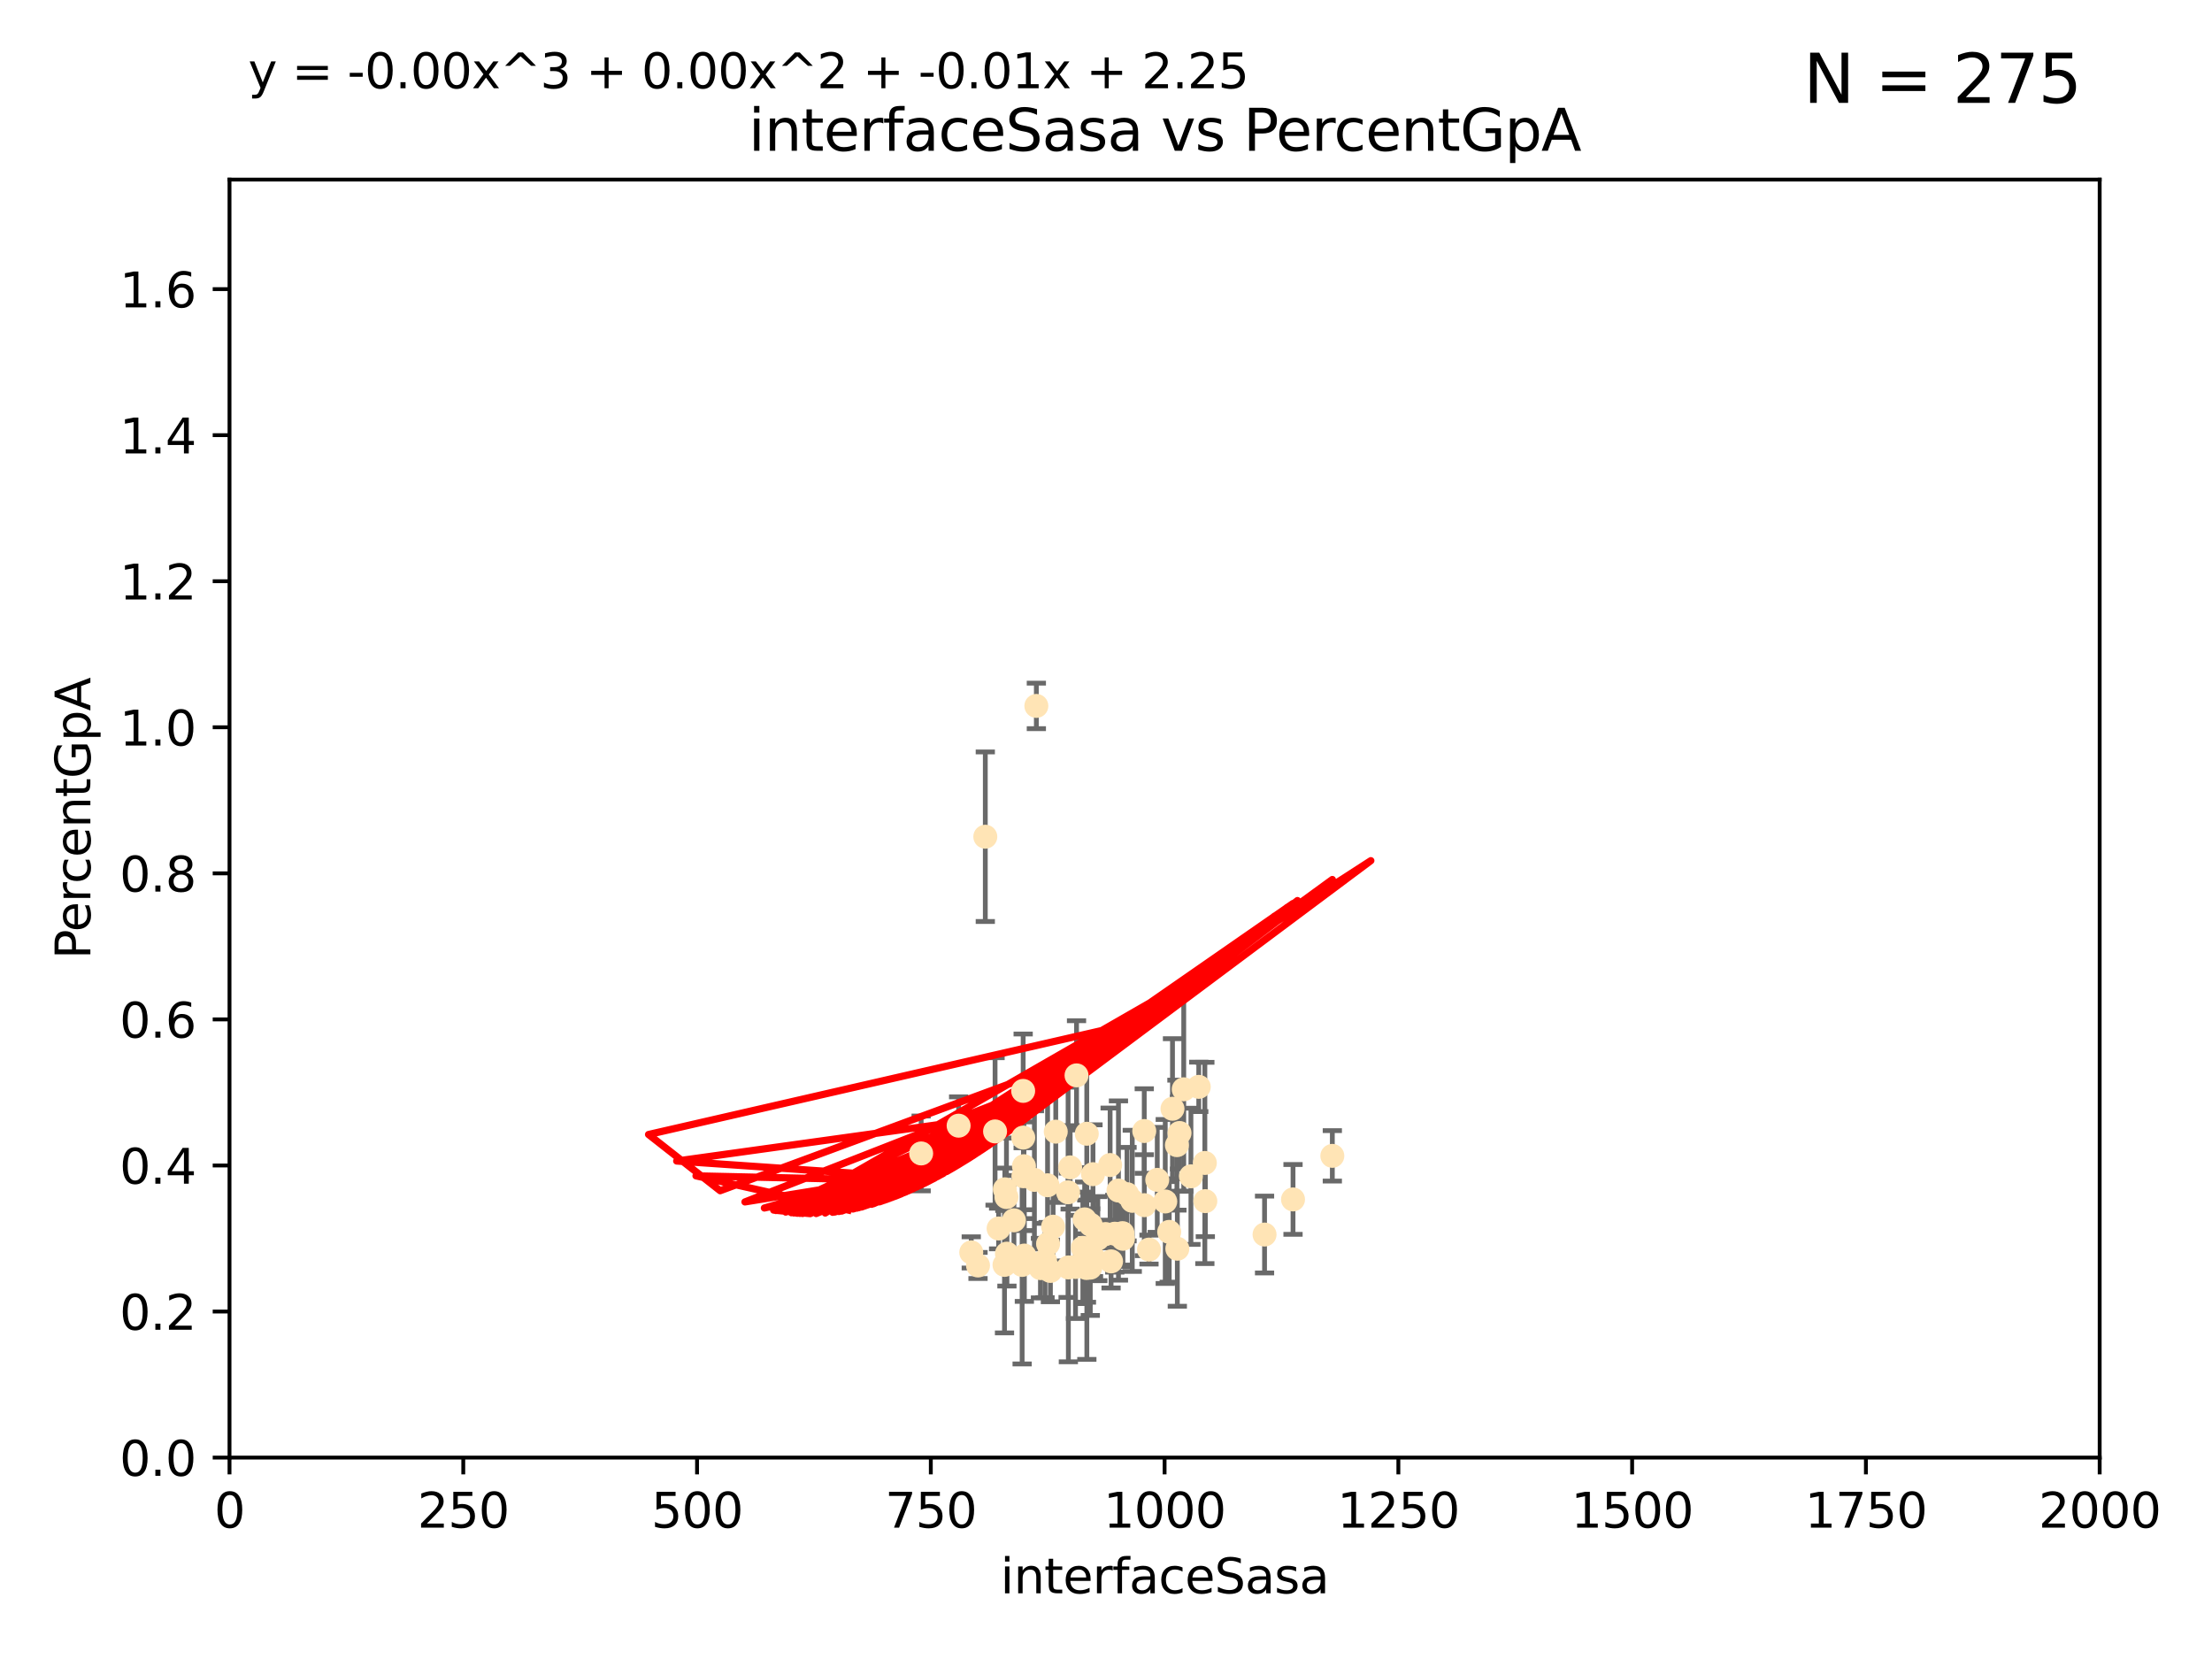 <?xml version="1.0" encoding="utf-8" standalone="no"?>
<!DOCTYPE svg PUBLIC "-//W3C//DTD SVG 1.1//EN"
  "http://www.w3.org/Graphics/SVG/1.1/DTD/svg11.dtd">
<svg xmlns:xlink="http://www.w3.org/1999/xlink" width="460.8pt" height="345.6pt" viewBox="0 0 460.8 345.6" xmlns="http://www.w3.org/2000/svg" version="1.1">
 <defs>
  <style type="text/css">*{stroke-linejoin: round; stroke-linecap: butt}</style>
 </defs>
 <g id="figure_1">
  <g id="patch_1">
   <path d="M 0 345.6 
L 460.8 345.6 
L 460.8 0 
L 0 0 
z
" style="fill: #ffffff"/>
  </g>
  <g id="axes_1">
   <g id="patch_2">
    <path d="M 47.81 303.64 
L 437.4 303.64 
L 437.4 37.411 
L 47.81 37.411 
z
" style="fill: #ffffff"/>
   </g>
   <g id="PathCollection_1">
    <defs>
     <path id="mdcb0e15c00" d="M 0 1.118 
C 0.297 1.118 0.581 1 0.791 0.791 
C 1 0.581 1.118 0.297 1.118 0 
C 1.118 -0.297 1 -0.581 0.791 -0.791 
C 0.581 -1 0.297 -1.118 0 -1.118 
C -0.297 -1.118 -0.581 -1 -0.791 -0.791 
C -1 -0.581 -1.118 -0.297 -1.118 0 
C -1.118 0.297 -1 0.581 -0.791 0.791 
C -0.581 1 -0.297 1.118 0 1.118 
z
" style="stroke: #ffe4b5"/>
    </defs>
    <g clip-path="url(#pc063346b5b)">
     <use xlink:href="#mdcb0e15c00" x="249.725" y="226.411" style="fill: #ffe4b5; stroke: #ffe4b5"/>
     <use xlink:href="#mdcb0e15c00" x="245.718" y="236.024" style="fill: #ffe4b5; stroke: #ffe4b5"/>
     <use xlink:href="#mdcb0e15c00" x="277.549" y="240.787" style="fill: #ffe4b5; stroke: #ffe4b5"/>
     <use xlink:href="#mdcb0e15c00" x="215.891" y="147.056" style="fill: #ffe4b5; stroke: #ffe4b5"/>
     <use xlink:href="#mdcb0e15c00" x="245.174" y="238.556" style="fill: #ffe4b5; stroke: #ffe4b5"/>
     <use xlink:href="#mdcb0e15c00" x="242.743" y="250.289" style="fill: #ffe4b5; stroke: #ffe4b5"/>
     <use xlink:href="#mdcb0e15c00" x="225.576" y="259.945" style="fill: #ffe4b5; stroke: #ffe4b5"/>
     <use xlink:href="#mdcb0e15c00" x="213.394" y="261.555" style="fill: #ffe4b5; stroke: #ffe4b5"/>
     <use xlink:href="#mdcb0e15c00" x="233.829" y="256.883" style="fill: #ffe4b5; stroke: #ffe4b5"/>
     <use xlink:href="#mdcb0e15c00" x="213.31" y="242.941" style="fill: #ffe4b5; stroke: #ffe4b5"/>
     <use xlink:href="#mdcb0e15c00" x="263.429" y="257.179" style="fill: #ffe4b5; stroke: #ffe4b5"/>
     <use xlink:href="#mdcb0e15c00" x="250.993" y="242.265" style="fill: #ffe4b5; stroke: #ffe4b5"/>
     <use xlink:href="#mdcb0e15c00" x="226.396" y="236.182" style="fill: #ffe4b5; stroke: #ffe4b5"/>
     <use xlink:href="#mdcb0e15c00" x="243.569" y="256.619" style="fill: #ffe4b5; stroke: #ffe4b5"/>
     <use xlink:href="#mdcb0e15c00" x="222.506" y="248.374" style="fill: #ffe4b5; stroke: #ffe4b5"/>
     <use xlink:href="#mdcb0e15c00" x="211.22" y="254.217" style="fill: #ffe4b5; stroke: #ffe4b5"/>
     <use xlink:href="#mdcb0e15c00" x="235.873" y="250.156" style="fill: #ffe4b5; stroke: #ffe4b5"/>
     <use xlink:href="#mdcb0e15c00" x="245.26" y="260.133" style="fill: #ffe4b5; stroke: #ffe4b5"/>
     <use xlink:href="#mdcb0e15c00" x="234.782" y="248.766" style="fill: #ffe4b5; stroke: #ffe4b5"/>
     <use xlink:href="#mdcb0e15c00" x="218.334" y="259.112" style="fill: #ffe4b5; stroke: #ffe4b5"/>
     <use xlink:href="#mdcb0e15c00" x="225.956" y="254.013" style="fill: #ffe4b5; stroke: #ffe4b5"/>
     <use xlink:href="#mdcb0e15c00" x="215.488" y="245.794" style="fill: #ffe4b5; stroke: #ffe4b5"/>
     <use xlink:href="#mdcb0e15c00" x="239.356" y="260.314" style="fill: #ffe4b5; stroke: #ffe4b5"/>
     <use xlink:href="#mdcb0e15c00" x="199.699" y="234.499" style="fill: #ffe4b5; stroke: #ffe4b5"/>
     <use xlink:href="#mdcb0e15c00" x="209.763" y="261.159" style="fill: #ffe4b5; stroke: #ffe4b5"/>
     <use xlink:href="#mdcb0e15c00" x="209.663" y="249.368" style="fill: #ffe4b5; stroke: #ffe4b5"/>
     <use xlink:href="#mdcb0e15c00" x="251.09" y="250.219" style="fill: #ffe4b5; stroke: #ffe4b5"/>
     <use xlink:href="#mdcb0e15c00" x="218.819" y="264.76" style="fill: #ffe4b5; stroke: #ffe4b5"/>
     <use xlink:href="#mdcb0e15c00" x="222.933" y="243.187" style="fill: #ffe4b5; stroke: #ffe4b5"/>
     <use xlink:href="#mdcb0e15c00" x="207.291" y="235.695" style="fill: #ffe4b5; stroke: #ffe4b5"/>
     <use xlink:href="#mdcb0e15c00" x="230.304" y="257.072" style="fill: #ffe4b5; stroke: #ffe4b5"/>
     <use xlink:href="#mdcb0e15c00" x="248.092" y="245.048" style="fill: #ffe4b5; stroke: #ffe4b5"/>
     <use xlink:href="#mdcb0e15c00" x="213.16" y="236.977" style="fill: #ffe4b5; stroke: #ffe4b5"/>
     <use xlink:href="#mdcb0e15c00" x="238.37" y="235.615" style="fill: #ffe4b5; stroke: #ffe4b5"/>
     <use xlink:href="#mdcb0e15c00" x="212.93" y="263.511" style="fill: #ffe4b5; stroke: #ffe4b5"/>
     <use xlink:href="#mdcb0e15c00" x="227.125" y="264.074" style="fill: #ffe4b5; stroke: #ffe4b5"/>
     <use xlink:href="#mdcb0e15c00" x="244.251" y="230.974" style="fill: #ffe4b5; stroke: #ffe4b5"/>
     <use xlink:href="#mdcb0e15c00" x="203.738" y="263.623" style="fill: #ffe4b5; stroke: #ffe4b5"/>
     <use xlink:href="#mdcb0e15c00" x="246.594" y="226.92" style="fill: #ffe4b5; stroke: #ffe4b5"/>
     <use xlink:href="#mdcb0e15c00" x="226.326" y="264.148" style="fill: #ffe4b5; stroke: #ffe4b5"/>
     <use xlink:href="#mdcb0e15c00" x="222.561" y="264.031" style="fill: #ffe4b5; stroke: #ffe4b5"/>
     <use xlink:href="#mdcb0e15c00" x="269.36" y="249.862" style="fill: #ffe4b5; stroke: #ffe4b5"/>
     <use xlink:href="#mdcb0e15c00" x="224.047" y="263.927" style="fill: #ffe4b5; stroke: #ffe4b5"/>
     <use xlink:href="#mdcb0e15c00" x="217.7" y="262.579" style="fill: #ffe4b5; stroke: #ffe4b5"/>
     <use xlink:href="#mdcb0e15c00" x="205.257" y="174.301" style="fill: #ffe4b5; stroke: #ffe4b5"/>
     <use xlink:href="#mdcb0e15c00" x="241.078" y="245.785" style="fill: #ffe4b5; stroke: #ffe4b5"/>
     <use xlink:href="#mdcb0e15c00" x="227.801" y="262.072" style="fill: #ffe4b5; stroke: #ffe4b5"/>
     <use xlink:href="#mdcb0e15c00" x="228.693" y="258.03" style="fill: #ffe4b5; stroke: #ffe4b5"/>
     <use xlink:href="#mdcb0e15c00" x="216.746" y="264.173" style="fill: #ffe4b5; stroke: #ffe4b5"/>
     <use xlink:href="#mdcb0e15c00" x="213.144" y="227.252" style="fill: #ffe4b5; stroke: #ffe4b5"/>
     <use xlink:href="#mdcb0e15c00" x="219.935" y="235.745" style="fill: #ffe4b5; stroke: #ffe4b5"/>
     <use xlink:href="#mdcb0e15c00" x="202.329" y="260.898" style="fill: #ffe4b5; stroke: #ffe4b5"/>
     <use xlink:href="#mdcb0e15c00" x="232.224" y="257.002" style="fill: #ffe4b5; stroke: #ffe4b5"/>
     <use xlink:href="#mdcb0e15c00" x="224.261" y="224.019" style="fill: #ffe4b5; stroke: #ffe4b5"/>
     <use xlink:href="#mdcb0e15c00" x="233.923" y="258.061" style="fill: #ffe4b5; stroke: #ffe4b5"/>
     <use xlink:href="#mdcb0e15c00" x="231.457" y="262.765" style="fill: #ffe4b5; stroke: #ffe4b5"/>
     <use xlink:href="#mdcb0e15c00" x="219.38" y="255.534" style="fill: #ffe4b5; stroke: #ffe4b5"/>
     <use xlink:href="#mdcb0e15c00" x="209.328" y="247.753" style="fill: #ffe4b5; stroke: #ffe4b5"/>
     <use xlink:href="#mdcb0e15c00" x="208.029" y="255.921" style="fill: #ffe4b5; stroke: #ffe4b5"/>
     <use xlink:href="#mdcb0e15c00" x="227.688" y="244.603" style="fill: #ffe4b5; stroke: #ffe4b5"/>
     <use xlink:href="#mdcb0e15c00" x="227.205" y="255.142" style="fill: #ffe4b5; stroke: #ffe4b5"/>
     <use xlink:href="#mdcb0e15c00" x="209.256" y="263.501" style="fill: #ffe4b5; stroke: #ffe4b5"/>
     <use xlink:href="#mdcb0e15c00" x="226.41" y="263.219" style="fill: #ffe4b5; stroke: #ffe4b5"/>
     <use xlink:href="#mdcb0e15c00" x="218.226" y="246.911" style="fill: #ffe4b5; stroke: #ffe4b5"/>
     <use xlink:href="#mdcb0e15c00" x="191.894" y="240.283" style="fill: #ffe4b5; stroke: #ffe4b5"/>
     <use xlink:href="#mdcb0e15c00" x="232.996" y="248.009" style="fill: #ffe4b5; stroke: #ffe4b5"/>
     <use xlink:href="#mdcb0e15c00" x="238.38" y="251.06" style="fill: #ffe4b5; stroke: #ffe4b5"/>
     <use xlink:href="#mdcb0e15c00" x="231.26" y="242.696" style="fill: #ffe4b5; stroke: #ffe4b5"/>
     <use xlink:href="#mdcb0e15c00" x="213.195" y="245.033" style="fill: #ffe4b5; stroke: #ffe4b5"/>
    </g>
   </g>
   <g id="matplotlib.axis_1">
    <g id="xtick_1">
     <g id="line2d_1">
      <defs>
       <path id="m6ddcb9b622" d="M 0 0 
L 0 3.5 
" style="stroke: #000000; stroke-width: 0.8"/>
      </defs>
      <g>
       <use xlink:href="#m6ddcb9b622" x="47.81" y="303.64" style="stroke: #000000; stroke-width: 0.8"/>
      </g>
     </g>
     <g id="text_1">
      <!-- 0 -->
      <g transform="translate(44.629 318.238)scale(0.1 -0.1)">
       <defs>
        <path id="DejaVuSans-30" d="M 2034 4250 
Q 1547 4250 1301 3770 
Q 1056 3291 1056 2328 
Q 1056 1369 1301 889 
Q 1547 409 2034 409 
Q 2525 409 2770 889 
Q 3016 1369 3016 2328 
Q 3016 3291 2770 3770 
Q 2525 4250 2034 4250 
z
M 2034 4750 
Q 2819 4750 3233 4129 
Q 3647 3509 3647 2328 
Q 3647 1150 3233 529 
Q 2819 -91 2034 -91 
Q 1250 -91 836 529 
Q 422 1150 422 2328 
Q 422 3509 836 4129 
Q 1250 4750 2034 4750 
z
" transform="scale(0.016)"/>
       </defs>
       <use xlink:href="#DejaVuSans-30"/>
      </g>
     </g>
    </g>
    <g id="xtick_2">
     <g id="line2d_2">
      <g>
       <use xlink:href="#m6ddcb9b622" x="96.509" y="303.64" style="stroke: #000000; stroke-width: 0.8"/>
      </g>
     </g>
     <g id="text_2">
      <!-- 250 -->
      <g transform="translate(86.965 318.238)scale(0.1 -0.1)">
       <defs>
        <path id="DejaVuSans-32" d="M 1228 531 
L 3431 531 
L 3431 0 
L 469 0 
L 469 531 
Q 828 903 1448 1529 
Q 2069 2156 2228 2338 
Q 2531 2678 2651 2914 
Q 2772 3150 2772 3378 
Q 2772 3750 2511 3984 
Q 2250 4219 1831 4219 
Q 1534 4219 1204 4116 
Q 875 4013 500 3803 
L 500 4441 
Q 881 4594 1212 4672 
Q 1544 4750 1819 4750 
Q 2544 4750 2975 4387 
Q 3406 4025 3406 3419 
Q 3406 3131 3298 2873 
Q 3191 2616 2906 2266 
Q 2828 2175 2409 1742 
Q 1991 1309 1228 531 
z
" transform="scale(0.016)"/>
        <path id="DejaVuSans-35" d="M 691 4666 
L 3169 4666 
L 3169 4134 
L 1269 4134 
L 1269 2991 
Q 1406 3038 1543 3061 
Q 1681 3084 1819 3084 
Q 2600 3084 3056 2656 
Q 3513 2228 3513 1497 
Q 3513 744 3044 326 
Q 2575 -91 1722 -91 
Q 1428 -91 1123 -41 
Q 819 9 494 109 
L 494 744 
Q 775 591 1075 516 
Q 1375 441 1709 441 
Q 2250 441 2565 725 
Q 2881 1009 2881 1497 
Q 2881 1984 2565 2268 
Q 2250 2553 1709 2553 
Q 1456 2553 1204 2497 
Q 953 2441 691 2322 
L 691 4666 
z
" transform="scale(0.016)"/>
       </defs>
       <use xlink:href="#DejaVuSans-32"/>
       <use xlink:href="#DejaVuSans-35" x="63.623"/>
       <use xlink:href="#DejaVuSans-30" x="127.246"/>
      </g>
     </g>
    </g>
    <g id="xtick_3">
     <g id="line2d_3">
      <g>
       <use xlink:href="#m6ddcb9b622" x="145.208" y="303.64" style="stroke: #000000; stroke-width: 0.8"/>
      </g>
     </g>
     <g id="text_3">
      <!-- 500 -->
      <g transform="translate(135.664 318.238)scale(0.1 -0.1)">
       <use xlink:href="#DejaVuSans-35"/>
       <use xlink:href="#DejaVuSans-30" x="63.623"/>
       <use xlink:href="#DejaVuSans-30" x="127.246"/>
      </g>
     </g>
    </g>
    <g id="xtick_4">
     <g id="line2d_4">
      <g>
       <use xlink:href="#m6ddcb9b622" x="193.906" y="303.64" style="stroke: #000000; stroke-width: 0.8"/>
      </g>
     </g>
     <g id="text_4">
      <!-- 750 -->
      <g transform="translate(184.363 318.238)scale(0.1 -0.1)">
       <defs>
        <path id="DejaVuSans-37" d="M 525 4666 
L 3525 4666 
L 3525 4397 
L 1831 0 
L 1172 0 
L 2766 4134 
L 525 4134 
L 525 4666 
z
" transform="scale(0.016)"/>
       </defs>
       <use xlink:href="#DejaVuSans-37"/>
       <use xlink:href="#DejaVuSans-35" x="63.623"/>
       <use xlink:href="#DejaVuSans-30" x="127.246"/>
      </g>
     </g>
    </g>
    <g id="xtick_5">
     <g id="line2d_5">
      <g>
       <use xlink:href="#m6ddcb9b622" x="242.605" y="303.64" style="stroke: #000000; stroke-width: 0.8"/>
      </g>
     </g>
     <g id="text_5">
      <!-- 1000 -->
      <g transform="translate(229.88 318.238)scale(0.1 -0.1)">
       <defs>
        <path id="DejaVuSans-31" d="M 794 531 
L 1825 531 
L 1825 4091 
L 703 3866 
L 703 4441 
L 1819 4666 
L 2450 4666 
L 2450 531 
L 3481 531 
L 3481 0 
L 794 0 
L 794 531 
z
" transform="scale(0.016)"/>
       </defs>
       <use xlink:href="#DejaVuSans-31"/>
       <use xlink:href="#DejaVuSans-30" x="63.623"/>
       <use xlink:href="#DejaVuSans-30" x="127.246"/>
       <use xlink:href="#DejaVuSans-30" x="190.869"/>
      </g>
     </g>
    </g>
    <g id="xtick_6">
     <g id="line2d_6">
      <g>
       <use xlink:href="#m6ddcb9b622" x="291.304" y="303.64" style="stroke: #000000; stroke-width: 0.8"/>
      </g>
     </g>
     <g id="text_6">
      <!-- 1250 -->
      <g transform="translate(278.579 318.238)scale(0.1 -0.1)">
       <use xlink:href="#DejaVuSans-31"/>
       <use xlink:href="#DejaVuSans-32" x="63.623"/>
       <use xlink:href="#DejaVuSans-35" x="127.246"/>
       <use xlink:href="#DejaVuSans-30" x="190.869"/>
      </g>
     </g>
    </g>
    <g id="xtick_7">
     <g id="line2d_7">
      <g>
       <use xlink:href="#m6ddcb9b622" x="340.002" y="303.64" style="stroke: #000000; stroke-width: 0.8"/>
      </g>
     </g>
     <g id="text_7">
      <!-- 1500 -->
      <g transform="translate(327.277 318.238)scale(0.1 -0.1)">
       <use xlink:href="#DejaVuSans-31"/>
       <use xlink:href="#DejaVuSans-35" x="63.623"/>
       <use xlink:href="#DejaVuSans-30" x="127.246"/>
       <use xlink:href="#DejaVuSans-30" x="190.869"/>
      </g>
     </g>
    </g>
    <g id="xtick_8">
     <g id="line2d_8">
      <g>
       <use xlink:href="#m6ddcb9b622" x="388.701" y="303.64" style="stroke: #000000; stroke-width: 0.8"/>
      </g>
     </g>
     <g id="text_8">
      <!-- 1750 -->
      <g transform="translate(375.976 318.238)scale(0.1 -0.1)">
       <use xlink:href="#DejaVuSans-31"/>
       <use xlink:href="#DejaVuSans-37" x="63.623"/>
       <use xlink:href="#DejaVuSans-35" x="127.246"/>
       <use xlink:href="#DejaVuSans-30" x="190.869"/>
      </g>
     </g>
    </g>
    <g id="xtick_9">
     <g id="line2d_9">
      <g>
       <use xlink:href="#m6ddcb9b622" x="437.4" y="303.64" style="stroke: #000000; stroke-width: 0.8"/>
      </g>
     </g>
     <g id="text_9">
      <!-- 2000 -->
      <g transform="translate(424.675 318.238)scale(0.1 -0.1)">
       <use xlink:href="#DejaVuSans-32"/>
       <use xlink:href="#DejaVuSans-30" x="63.623"/>
       <use xlink:href="#DejaVuSans-30" x="127.246"/>
       <use xlink:href="#DejaVuSans-30" x="190.869"/>
      </g>
     </g>
    </g>
    <g id="text_10">
     <!-- interfaceSasa -->
     <g transform="translate(208.398 331.917)scale(0.1 -0.1)">
      <defs>
       <path id="DejaVuSans-69" d="M 603 3500 
L 1178 3500 
L 1178 0 
L 603 0 
L 603 3500 
z
M 603 4863 
L 1178 4863 
L 1178 4134 
L 603 4134 
L 603 4863 
z
" transform="scale(0.016)"/>
       <path id="DejaVuSans-6e" d="M 3513 2113 
L 3513 0 
L 2938 0 
L 2938 2094 
Q 2938 2591 2744 2837 
Q 2550 3084 2163 3084 
Q 1697 3084 1428 2787 
Q 1159 2491 1159 1978 
L 1159 0 
L 581 0 
L 581 3500 
L 1159 3500 
L 1159 2956 
Q 1366 3272 1645 3428 
Q 1925 3584 2291 3584 
Q 2894 3584 3203 3211 
Q 3513 2838 3513 2113 
z
" transform="scale(0.016)"/>
       <path id="DejaVuSans-74" d="M 1172 4494 
L 1172 3500 
L 2356 3500 
L 2356 3053 
L 1172 3053 
L 1172 1153 
Q 1172 725 1289 603 
Q 1406 481 1766 481 
L 2356 481 
L 2356 0 
L 1766 0 
Q 1100 0 847 248 
Q 594 497 594 1153 
L 594 3053 
L 172 3053 
L 172 3500 
L 594 3500 
L 594 4494 
L 1172 4494 
z
" transform="scale(0.016)"/>
       <path id="DejaVuSans-65" d="M 3597 1894 
L 3597 1613 
L 953 1613 
Q 991 1019 1311 708 
Q 1631 397 2203 397 
Q 2534 397 2845 478 
Q 3156 559 3463 722 
L 3463 178 
Q 3153 47 2828 -22 
Q 2503 -91 2169 -91 
Q 1331 -91 842 396 
Q 353 884 353 1716 
Q 353 2575 817 3079 
Q 1281 3584 2069 3584 
Q 2775 3584 3186 3129 
Q 3597 2675 3597 1894 
z
M 3022 2063 
Q 3016 2534 2758 2815 
Q 2500 3097 2075 3097 
Q 1594 3097 1305 2825 
Q 1016 2553 972 2059 
L 3022 2063 
z
" transform="scale(0.016)"/>
       <path id="DejaVuSans-72" d="M 2631 2963 
Q 2534 3019 2420 3045 
Q 2306 3072 2169 3072 
Q 1681 3072 1420 2755 
Q 1159 2438 1159 1844 
L 1159 0 
L 581 0 
L 581 3500 
L 1159 3500 
L 1159 2956 
Q 1341 3275 1631 3429 
Q 1922 3584 2338 3584 
Q 2397 3584 2469 3576 
Q 2541 3569 2628 3553 
L 2631 2963 
z
" transform="scale(0.016)"/>
       <path id="DejaVuSans-66" d="M 2375 4863 
L 2375 4384 
L 1825 4384 
Q 1516 4384 1395 4259 
Q 1275 4134 1275 3809 
L 1275 3500 
L 2222 3500 
L 2222 3053 
L 1275 3053 
L 1275 0 
L 697 0 
L 697 3053 
L 147 3053 
L 147 3500 
L 697 3500 
L 697 3744 
Q 697 4328 969 4595 
Q 1241 4863 1831 4863 
L 2375 4863 
z
" transform="scale(0.016)"/>
       <path id="DejaVuSans-61" d="M 2194 1759 
Q 1497 1759 1228 1600 
Q 959 1441 959 1056 
Q 959 750 1161 570 
Q 1363 391 1709 391 
Q 2188 391 2477 730 
Q 2766 1069 2766 1631 
L 2766 1759 
L 2194 1759 
z
M 3341 1997 
L 3341 0 
L 2766 0 
L 2766 531 
Q 2569 213 2275 61 
Q 1981 -91 1556 -91 
Q 1019 -91 701 211 
Q 384 513 384 1019 
Q 384 1609 779 1909 
Q 1175 2209 1959 2209 
L 2766 2209 
L 2766 2266 
Q 2766 2663 2505 2880 
Q 2244 3097 1772 3097 
Q 1472 3097 1187 3025 
Q 903 2953 641 2809 
L 641 3341 
Q 956 3463 1253 3523 
Q 1550 3584 1831 3584 
Q 2591 3584 2966 3190 
Q 3341 2797 3341 1997 
z
" transform="scale(0.016)"/>
       <path id="DejaVuSans-63" d="M 3122 3366 
L 3122 2828 
Q 2878 2963 2633 3030 
Q 2388 3097 2138 3097 
Q 1578 3097 1268 2742 
Q 959 2388 959 1747 
Q 959 1106 1268 751 
Q 1578 397 2138 397 
Q 2388 397 2633 464 
Q 2878 531 3122 666 
L 3122 134 
Q 2881 22 2623 -34 
Q 2366 -91 2075 -91 
Q 1284 -91 818 406 
Q 353 903 353 1747 
Q 353 2603 823 3093 
Q 1294 3584 2113 3584 
Q 2378 3584 2631 3529 
Q 2884 3475 3122 3366 
z
" transform="scale(0.016)"/>
       <path id="DejaVuSans-53" d="M 3425 4513 
L 3425 3897 
Q 3066 4069 2747 4153 
Q 2428 4238 2131 4238 
Q 1616 4238 1336 4038 
Q 1056 3838 1056 3469 
Q 1056 3159 1242 3001 
Q 1428 2844 1947 2747 
L 2328 2669 
Q 3034 2534 3370 2195 
Q 3706 1856 3706 1288 
Q 3706 609 3251 259 
Q 2797 -91 1919 -91 
Q 1588 -91 1214 -16 
Q 841 59 441 206 
L 441 856 
Q 825 641 1194 531 
Q 1563 422 1919 422 
Q 2459 422 2753 634 
Q 3047 847 3047 1241 
Q 3047 1584 2836 1778 
Q 2625 1972 2144 2069 
L 1759 2144 
Q 1053 2284 737 2584 
Q 422 2884 422 3419 
Q 422 4038 858 4394 
Q 1294 4750 2059 4750 
Q 2388 4750 2728 4690 
Q 3069 4631 3425 4513 
z
" transform="scale(0.016)"/>
       <path id="DejaVuSans-73" d="M 2834 3397 
L 2834 2853 
Q 2591 2978 2328 3040 
Q 2066 3103 1784 3103 
Q 1356 3103 1142 2972 
Q 928 2841 928 2578 
Q 928 2378 1081 2264 
Q 1234 2150 1697 2047 
L 1894 2003 
Q 2506 1872 2764 1633 
Q 3022 1394 3022 966 
Q 3022 478 2636 193 
Q 2250 -91 1575 -91 
Q 1294 -91 989 -36 
Q 684 19 347 128 
L 347 722 
Q 666 556 975 473 
Q 1284 391 1588 391 
Q 1994 391 2212 530 
Q 2431 669 2431 922 
Q 2431 1156 2273 1281 
Q 2116 1406 1581 1522 
L 1381 1569 
Q 847 1681 609 1914 
Q 372 2147 372 2553 
Q 372 3047 722 3315 
Q 1072 3584 1716 3584 
Q 2034 3584 2315 3537 
Q 2597 3491 2834 3397 
z
" transform="scale(0.016)"/>
      </defs>
      <use xlink:href="#DejaVuSans-69"/>
      <use xlink:href="#DejaVuSans-6e" x="27.783"/>
      <use xlink:href="#DejaVuSans-74" x="91.162"/>
      <use xlink:href="#DejaVuSans-65" x="130.371"/>
      <use xlink:href="#DejaVuSans-72" x="191.895"/>
      <use xlink:href="#DejaVuSans-66" x="233.008"/>
      <use xlink:href="#DejaVuSans-61" x="268.213"/>
      <use xlink:href="#DejaVuSans-63" x="329.492"/>
      <use xlink:href="#DejaVuSans-65" x="384.473"/>
      <use xlink:href="#DejaVuSans-53" x="445.996"/>
      <use xlink:href="#DejaVuSans-61" x="509.473"/>
      <use xlink:href="#DejaVuSans-73" x="570.752"/>
      <use xlink:href="#DejaVuSans-61" x="622.852"/>
     </g>
    </g>
   </g>
   <g id="matplotlib.axis_2">
    <g id="ytick_1">
     <g id="line2d_10">
      <defs>
       <path id="m29cd57aefd" d="M 0 0 
L -3.5 0 
" style="stroke: #000000; stroke-width: 0.8"/>
      </defs>
      <g>
       <use xlink:href="#m29cd57aefd" x="47.81" y="303.64" style="stroke: #000000; stroke-width: 0.8"/>
      </g>
     </g>
     <g id="text_11">
      <!-- 0.0 -->
      <g transform="translate(24.907 307.439)scale(0.1 -0.1)">
       <defs>
        <path id="DejaVuSans-2e" d="M 684 794 
L 1344 794 
L 1344 0 
L 684 0 
L 684 794 
z
" transform="scale(0.016)"/>
       </defs>
       <use xlink:href="#DejaVuSans-30"/>
       <use xlink:href="#DejaVuSans-2e" x="63.623"/>
       <use xlink:href="#DejaVuSans-30" x="95.41"/>
      </g>
     </g>
    </g>
    <g id="ytick_2">
     <g id="line2d_11">
      <g>
       <use xlink:href="#m29cd57aefd" x="47.81" y="273.214" style="stroke: #000000; stroke-width: 0.8"/>
      </g>
     </g>
     <g id="text_12">
      <!-- 0.2 -->
      <g transform="translate(24.907 277.013)scale(0.1 -0.1)">
       <use xlink:href="#DejaVuSans-30"/>
       <use xlink:href="#DejaVuSans-2e" x="63.623"/>
       <use xlink:href="#DejaVuSans-32" x="95.41"/>
      </g>
     </g>
    </g>
    <g id="ytick_3">
     <g id="line2d_12">
      <g>
       <use xlink:href="#m29cd57aefd" x="47.81" y="242.788" style="stroke: #000000; stroke-width: 0.8"/>
      </g>
     </g>
     <g id="text_13">
      <!-- 0.4 -->
      <g transform="translate(24.907 246.587)scale(0.1 -0.1)">
       <defs>
        <path id="DejaVuSans-34" d="M 2419 4116 
L 825 1625 
L 2419 1625 
L 2419 4116 
z
M 2253 4666 
L 3047 4666 
L 3047 1625 
L 3713 1625 
L 3713 1100 
L 3047 1100 
L 3047 0 
L 2419 0 
L 2419 1100 
L 313 1100 
L 313 1709 
L 2253 4666 
z
" transform="scale(0.016)"/>
       </defs>
       <use xlink:href="#DejaVuSans-30"/>
       <use xlink:href="#DejaVuSans-2e" x="63.623"/>
       <use xlink:href="#DejaVuSans-34" x="95.41"/>
      </g>
     </g>
    </g>
    <g id="ytick_4">
     <g id="line2d_13">
      <g>
       <use xlink:href="#m29cd57aefd" x="47.81" y="212.362" style="stroke: #000000; stroke-width: 0.8"/>
      </g>
     </g>
     <g id="text_14">
      <!-- 0.6 -->
      <g transform="translate(24.907 216.161)scale(0.1 -0.1)">
       <defs>
        <path id="DejaVuSans-36" d="M 2113 2584 
Q 1688 2584 1439 2293 
Q 1191 2003 1191 1497 
Q 1191 994 1439 701 
Q 1688 409 2113 409 
Q 2538 409 2786 701 
Q 3034 994 3034 1497 
Q 3034 2003 2786 2293 
Q 2538 2584 2113 2584 
z
M 3366 4563 
L 3366 3988 
Q 3128 4100 2886 4159 
Q 2644 4219 2406 4219 
Q 1781 4219 1451 3797 
Q 1122 3375 1075 2522 
Q 1259 2794 1537 2939 
Q 1816 3084 2150 3084 
Q 2853 3084 3261 2657 
Q 3669 2231 3669 1497 
Q 3669 778 3244 343 
Q 2819 -91 2113 -91 
Q 1303 -91 875 529 
Q 447 1150 447 2328 
Q 447 3434 972 4092 
Q 1497 4750 2381 4750 
Q 2619 4750 2861 4703 
Q 3103 4656 3366 4563 
z
" transform="scale(0.016)"/>
       </defs>
       <use xlink:href="#DejaVuSans-30"/>
       <use xlink:href="#DejaVuSans-2e" x="63.623"/>
       <use xlink:href="#DejaVuSans-36" x="95.41"/>
      </g>
     </g>
    </g>
    <g id="ytick_5">
     <g id="line2d_14">
      <g>
       <use xlink:href="#m29cd57aefd" x="47.81" y="181.935" style="stroke: #000000; stroke-width: 0.8"/>
      </g>
     </g>
     <g id="text_15">
      <!-- 0.8 -->
      <g transform="translate(24.907 185.735)scale(0.1 -0.1)">
       <defs>
        <path id="DejaVuSans-38" d="M 2034 2216 
Q 1584 2216 1326 1975 
Q 1069 1734 1069 1313 
Q 1069 891 1326 650 
Q 1584 409 2034 409 
Q 2484 409 2743 651 
Q 3003 894 3003 1313 
Q 3003 1734 2745 1975 
Q 2488 2216 2034 2216 
z
M 1403 2484 
Q 997 2584 770 2862 
Q 544 3141 544 3541 
Q 544 4100 942 4425 
Q 1341 4750 2034 4750 
Q 2731 4750 3128 4425 
Q 3525 4100 3525 3541 
Q 3525 3141 3298 2862 
Q 3072 2584 2669 2484 
Q 3125 2378 3379 2068 
Q 3634 1759 3634 1313 
Q 3634 634 3220 271 
Q 2806 -91 2034 -91 
Q 1263 -91 848 271 
Q 434 634 434 1313 
Q 434 1759 690 2068 
Q 947 2378 1403 2484 
z
M 1172 3481 
Q 1172 3119 1398 2916 
Q 1625 2713 2034 2713 
Q 2441 2713 2670 2916 
Q 2900 3119 2900 3481 
Q 2900 3844 2670 4047 
Q 2441 4250 2034 4250 
Q 1625 4250 1398 4047 
Q 1172 3844 1172 3481 
z
" transform="scale(0.016)"/>
       </defs>
       <use xlink:href="#DejaVuSans-30"/>
       <use xlink:href="#DejaVuSans-2e" x="63.623"/>
       <use xlink:href="#DejaVuSans-38" x="95.41"/>
      </g>
     </g>
    </g>
    <g id="ytick_6">
     <g id="line2d_15">
      <g>
       <use xlink:href="#m29cd57aefd" x="47.81" y="151.509" style="stroke: #000000; stroke-width: 0.8"/>
      </g>
     </g>
     <g id="text_16">
      <!-- 1.0 -->
      <g transform="translate(24.907 155.308)scale(0.1 -0.1)">
       <use xlink:href="#DejaVuSans-31"/>
       <use xlink:href="#DejaVuSans-2e" x="63.623"/>
       <use xlink:href="#DejaVuSans-30" x="95.41"/>
      </g>
     </g>
    </g>
    <g id="ytick_7">
     <g id="line2d_16">
      <g>
       <use xlink:href="#m29cd57aefd" x="47.81" y="121.083" style="stroke: #000000; stroke-width: 0.8"/>
      </g>
     </g>
     <g id="text_17">
      <!-- 1.2 -->
      <g transform="translate(24.907 124.882)scale(0.1 -0.1)">
       <use xlink:href="#DejaVuSans-31"/>
       <use xlink:href="#DejaVuSans-2e" x="63.623"/>
       <use xlink:href="#DejaVuSans-32" x="95.41"/>
      </g>
     </g>
    </g>
    <g id="ytick_8">
     <g id="line2d_17">
      <g>
       <use xlink:href="#m29cd57aefd" x="47.81" y="90.657" style="stroke: #000000; stroke-width: 0.8"/>
      </g>
     </g>
     <g id="text_18">
      <!-- 1.4 -->
      <g transform="translate(24.907 94.456)scale(0.1 -0.1)">
       <use xlink:href="#DejaVuSans-31"/>
       <use xlink:href="#DejaVuSans-2e" x="63.623"/>
       <use xlink:href="#DejaVuSans-34" x="95.41"/>
      </g>
     </g>
    </g>
    <g id="ytick_9">
     <g id="line2d_18">
      <g>
       <use xlink:href="#m29cd57aefd" x="47.81" y="60.231" style="stroke: #000000; stroke-width: 0.8"/>
      </g>
     </g>
     <g id="text_19">
      <!-- 1.6 -->
      <g transform="translate(24.907 64.03)scale(0.1 -0.1)">
       <use xlink:href="#DejaVuSans-31"/>
       <use xlink:href="#DejaVuSans-2e" x="63.623"/>
       <use xlink:href="#DejaVuSans-36" x="95.41"/>
      </g>
     </g>
    </g>
    <g id="text_20">
     <!-- PercentGpA -->
     <g transform="translate(18.827 199.802)rotate(-90)scale(0.1 -0.1)">
      <defs>
       <path id="DejaVuSans-50" d="M 1259 4147 
L 1259 2394 
L 2053 2394 
Q 2494 2394 2734 2622 
Q 2975 2850 2975 3272 
Q 2975 3691 2734 3919 
Q 2494 4147 2053 4147 
L 1259 4147 
z
M 628 4666 
L 2053 4666 
Q 2838 4666 3239 4311 
Q 3641 3956 3641 3272 
Q 3641 2581 3239 2228 
Q 2838 1875 2053 1875 
L 1259 1875 
L 1259 0 
L 628 0 
L 628 4666 
z
" transform="scale(0.016)"/>
       <path id="DejaVuSans-47" d="M 3809 666 
L 3809 1919 
L 2778 1919 
L 2778 2438 
L 4434 2438 
L 4434 434 
Q 4069 175 3628 42 
Q 3188 -91 2688 -91 
Q 1594 -91 976 548 
Q 359 1188 359 2328 
Q 359 3472 976 4111 
Q 1594 4750 2688 4750 
Q 3144 4750 3555 4637 
Q 3966 4525 4313 4306 
L 4313 3634 
Q 3963 3931 3569 4081 
Q 3175 4231 2741 4231 
Q 1884 4231 1454 3753 
Q 1025 3275 1025 2328 
Q 1025 1384 1454 906 
Q 1884 428 2741 428 
Q 3075 428 3337 486 
Q 3600 544 3809 666 
z
" transform="scale(0.016)"/>
       <path id="DejaVuSans-70" d="M 1159 525 
L 1159 -1331 
L 581 -1331 
L 581 3500 
L 1159 3500 
L 1159 2969 
Q 1341 3281 1617 3432 
Q 1894 3584 2278 3584 
Q 2916 3584 3314 3078 
Q 3713 2572 3713 1747 
Q 3713 922 3314 415 
Q 2916 -91 2278 -91 
Q 1894 -91 1617 61 
Q 1341 213 1159 525 
z
M 3116 1747 
Q 3116 2381 2855 2742 
Q 2594 3103 2138 3103 
Q 1681 3103 1420 2742 
Q 1159 2381 1159 1747 
Q 1159 1113 1420 752 
Q 1681 391 2138 391 
Q 2594 391 2855 752 
Q 3116 1113 3116 1747 
z
" transform="scale(0.016)"/>
       <path id="DejaVuSans-41" d="M 2188 4044 
L 1331 1722 
L 3047 1722 
L 2188 4044 
z
M 1831 4666 
L 2547 4666 
L 4325 0 
L 3669 0 
L 3244 1197 
L 1141 1197 
L 716 0 
L 50 0 
L 1831 4666 
z
" transform="scale(0.016)"/>
      </defs>
      <use xlink:href="#DejaVuSans-50"/>
      <use xlink:href="#DejaVuSans-65" x="56.678"/>
      <use xlink:href="#DejaVuSans-72" x="118.201"/>
      <use xlink:href="#DejaVuSans-63" x="157.064"/>
      <use xlink:href="#DejaVuSans-65" x="212.045"/>
      <use xlink:href="#DejaVuSans-6e" x="273.568"/>
      <use xlink:href="#DejaVuSans-74" x="336.947"/>
      <use xlink:href="#DejaVuSans-47" x="376.156"/>
      <use xlink:href="#DejaVuSans-70" x="453.646"/>
      <use xlink:href="#DejaVuSans-41" x="517.123"/>
     </g>
    </g>
   </g>
   <g id="LineCollection_1">
    <path d="M 249.725 231.559 
L 249.725 221.262 
" clip-path="url(#pc063346b5b)" style="fill: none; stroke: #696969"/>
    <path d="M 245.718 243.516 
L 245.718 228.533 
" clip-path="url(#pc063346b5b)" style="fill: none; stroke: #696969"/>
    <path d="M 277.549 246.04 
L 277.549 235.533 
" clip-path="url(#pc063346b5b)" style="fill: none; stroke: #696969"/>
    <path d="M 215.891 151.794 
L 215.891 142.317 
" clip-path="url(#pc063346b5b)" style="fill: none; stroke: #696969"/>
    <path d="M 245.174 252.097 
L 245.174 225.016 
" clip-path="url(#pc063346b5b)" style="fill: none; stroke: #696969"/>
    <path d="M 242.743 267.366 
L 242.743 233.211 
" clip-path="url(#pc063346b5b)" style="fill: none; stroke: #696969"/>
    <path d="M 225.576 271.552 
L 225.576 248.339 
" clip-path="url(#pc063346b5b)" style="fill: none; stroke: #696969"/>
    <path d="M 213.394 271.103 
L 213.394 252.008 
" clip-path="url(#pc063346b5b)" style="fill: none; stroke: #696969"/>
    <path d="M 233.829 263.541 
L 233.829 250.225 
" clip-path="url(#pc063346b5b)" style="fill: none; stroke: #696969"/>
    <path d="M 213.31 253.852 
L 213.31 232.031 
" clip-path="url(#pc063346b5b)" style="fill: none; stroke: #696969"/>
    <path d="M 263.429 265.185 
L 263.429 249.173 
" clip-path="url(#pc063346b5b)" style="fill: none; stroke: #696969"/>
    <path d="M 250.993 263.227 
L 250.993 221.304 
" clip-path="url(#pc063346b5b)" style="fill: none; stroke: #696969"/>
    <path d="M 226.396 249.992 
L 226.396 222.371 
" clip-path="url(#pc063346b5b)" style="fill: none; stroke: #696969"/>
    <path d="M 243.569 267.094 
L 243.569 246.145 
" clip-path="url(#pc063346b5b)" style="fill: none; stroke: #696969"/>
    <path d="M 222.506 270.281 
L 222.506 226.467 
" clip-path="url(#pc063346b5b)" style="fill: none; stroke: #696969"/>
    <path d="M 211.22 263.55 
L 211.22 244.884 
" clip-path="url(#pc063346b5b)" style="fill: none; stroke: #696969"/>
    <path d="M 235.873 264.859 
L 235.873 235.453 
" clip-path="url(#pc063346b5b)" style="fill: none; stroke: #696969"/>
    <path d="M 245.26 272.111 
L 245.26 248.155 
" clip-path="url(#pc063346b5b)" style="fill: none; stroke: #696969"/>
    <path d="M 234.782 258.504 
L 234.782 239.028 
" clip-path="url(#pc063346b5b)" style="fill: none; stroke: #696969"/>
    <path d="M 218.334 263.577 
L 218.334 254.648 
" clip-path="url(#pc063346b5b)" style="fill: none; stroke: #696969"/>
    <path d="M 225.956 261.795 
L 225.956 246.231 
" clip-path="url(#pc063346b5b)" style="fill: none; stroke: #696969"/>
    <path d="M 215.488 260.183 
L 215.488 231.405 
" clip-path="url(#pc063346b5b)" style="fill: none; stroke: #696969"/>
    <path d="M 239.356 263.329 
L 239.356 257.298 
" clip-path="url(#pc063346b5b)" style="fill: none; stroke: #696969"/>
    <path d="M 199.699 240.502 
L 199.699 228.497 
" clip-path="url(#pc063346b5b)" style="fill: none; stroke: #696969"/>
    <path d="M 209.763 267.909 
L 209.763 254.41 
" clip-path="url(#pc063346b5b)" style="fill: none; stroke: #696969"/>
    <path d="M 209.663 261.664 
L 209.663 237.073 
" clip-path="url(#pc063346b5b)" style="fill: none; stroke: #696969"/>
    <path d="M 251.09 257.613 
L 251.09 242.825 
" clip-path="url(#pc063346b5b)" style="fill: none; stroke: #696969"/>
    <path d="M 218.819 271.181 
L 218.819 258.34 
" clip-path="url(#pc063346b5b)" style="fill: none; stroke: #696969"/>
    <path d="M 222.933 251.875 
L 222.933 234.5 
" clip-path="url(#pc063346b5b)" style="fill: none; stroke: #696969"/>
    <path d="M 207.291 251.046 
L 207.291 220.344 
" clip-path="url(#pc063346b5b)" style="fill: none; stroke: #696969"/>
    <path d="M 230.304 259.961 
L 230.304 254.182 
" clip-path="url(#pc063346b5b)" style="fill: none; stroke: #696969"/>
    <path d="M 248.092 259.236 
L 248.092 230.86 
" clip-path="url(#pc063346b5b)" style="fill: none; stroke: #696969"/>
    <path d="M 213.16 237.973 
L 213.16 235.981 
" clip-path="url(#pc063346b5b)" style="fill: none; stroke: #696969"/>
    <path d="M 238.37 244.419 
L 238.37 226.811 
" clip-path="url(#pc063346b5b)" style="fill: none; stroke: #696969"/>
    <path d="M 212.93 284.134 
L 212.93 242.888 
" clip-path="url(#pc063346b5b)" style="fill: none; stroke: #696969"/>
    <path d="M 227.125 274.032 
L 227.125 254.116 
" clip-path="url(#pc063346b5b)" style="fill: none; stroke: #696969"/>
    <path d="M 244.251 245.568 
L 244.251 216.38 
" clip-path="url(#pc063346b5b)" style="fill: none; stroke: #696969"/>
    <path d="M 203.738 266.339 
L 203.738 260.907 
" clip-path="url(#pc063346b5b)" style="fill: none; stroke: #696969"/>
    <path d="M 246.594 248.148 
L 246.594 205.692 
" clip-path="url(#pc063346b5b)" style="fill: none; stroke: #696969"/>
    <path d="M 226.326 271.276 
L 226.326 257.019 
" clip-path="url(#pc063346b5b)" style="fill: none; stroke: #696969"/>
    <path d="M 222.561 283.684 
L 222.561 244.378 
" clip-path="url(#pc063346b5b)" style="fill: none; stroke: #696969"/>
    <path d="M 269.36 257.134 
L 269.36 242.591 
" clip-path="url(#pc063346b5b)" style="fill: none; stroke: #696969"/>
    <path d="M 224.047 274.67 
L 224.047 253.184 
" clip-path="url(#pc063346b5b)" style="fill: none; stroke: #696969"/>
    <path d="M 217.7 270.314 
L 217.7 254.843 
" clip-path="url(#pc063346b5b)" style="fill: none; stroke: #696969"/>
    <path d="M 205.257 191.963 
L 205.257 156.639 
" clip-path="url(#pc063346b5b)" style="fill: none; stroke: #696969"/>
    <path d="M 241.078 256.715 
L 241.078 234.855 
" clip-path="url(#pc063346b5b)" style="fill: none; stroke: #696969"/>
    <path d="M 227.801 265.923 
L 227.801 258.22 
" clip-path="url(#pc063346b5b)" style="fill: none; stroke: #696969"/>
    <path d="M 228.693 266.785 
L 228.693 249.275 
" clip-path="url(#pc063346b5b)" style="fill: none; stroke: #696969"/>
    <path d="M 216.746 270.37 
L 216.746 257.976 
" clip-path="url(#pc063346b5b)" style="fill: none; stroke: #696969"/>
    <path d="M 213.144 239.103 
L 213.144 215.401 
" clip-path="url(#pc063346b5b)" style="fill: none; stroke: #696969"/>
    <path d="M 219.935 250.486 
L 219.935 221.003 
" clip-path="url(#pc063346b5b)" style="fill: none; stroke: #696969"/>
    <path d="M 202.329 264.148 
L 202.329 257.647 
" clip-path="url(#pc063346b5b)" style="fill: none; stroke: #696969"/>
    <path d="M 232.224 265.006 
L 232.224 248.999 
" clip-path="url(#pc063346b5b)" style="fill: none; stroke: #696969"/>
    <path d="M 224.261 235.397 
L 224.261 212.641 
" clip-path="url(#pc063346b5b)" style="fill: none; stroke: #696969"/>
    <path d="M 233.923 263.837 
L 233.923 252.286 
" clip-path="url(#pc063346b5b)" style="fill: none; stroke: #696969"/>
    <path d="M 231.457 268.308 
L 231.457 257.221 
" clip-path="url(#pc063346b5b)" style="fill: none; stroke: #696969"/>
    <path d="M 219.38 262.679 
L 219.38 248.39 
" clip-path="url(#pc063346b5b)" style="fill: none; stroke: #696969"/>
    <path d="M 209.328 252.169 
L 209.328 243.336 
" clip-path="url(#pc063346b5b)" style="fill: none; stroke: #696969"/>
    <path d="M 208.029 260.159 
L 208.029 251.682 
" clip-path="url(#pc063346b5b)" style="fill: none; stroke: #696969"/>
    <path d="M 227.688 254.888 
L 227.688 234.318 
" clip-path="url(#pc063346b5b)" style="fill: none; stroke: #696969"/>
    <path d="M 227.205 258.474 
L 227.205 251.81 
" clip-path="url(#pc063346b5b)" style="fill: none; stroke: #696969"/>
    <path d="M 209.256 277.668 
L 209.256 249.333 
" clip-path="url(#pc063346b5b)" style="fill: none; stroke: #696969"/>
    <path d="M 226.41 283.184 
L 226.41 243.254 
" clip-path="url(#pc063346b5b)" style="fill: none; stroke: #696969"/>
    <path d="M 218.226 264.899 
L 218.226 228.924 
" clip-path="url(#pc063346b5b)" style="fill: none; stroke: #696969"/>
    <path d="M 191.894 248.079 
L 191.894 232.487 
" clip-path="url(#pc063346b5b)" style="fill: none; stroke: #696969"/>
    <path d="M 232.996 266.679 
L 232.996 229.34 
" clip-path="url(#pc063346b5b)" style="fill: none; stroke: #696969"/>
    <path d="M 238.38 261.58 
L 238.38 240.54 
" clip-path="url(#pc063346b5b)" style="fill: none; stroke: #696969"/>
    <path d="M 231.26 254.567 
L 231.26 230.825 
" clip-path="url(#pc063346b5b)" style="fill: none; stroke: #696969"/>
    <path d="M 213.195 256.351 
L 213.195 233.715 
" clip-path="url(#pc063346b5b)" style="fill: none; stroke: #696969"/>
   </g>
   <g id="line2d_19">
    <defs>
     <path id="m9c9bc3b98a" d="M 2 0 
L -2 -0 
" style="stroke: #696969"/>
    </defs>
    <g clip-path="url(#pc063346b5b)">
     <use xlink:href="#m9c9bc3b98a" x="249.725" y="231.559" style="fill: #696969; stroke: #696969"/>
     <use xlink:href="#m9c9bc3b98a" x="245.718" y="243.516" style="fill: #696969; stroke: #696969"/>
     <use xlink:href="#m9c9bc3b98a" x="277.549" y="246.04" style="fill: #696969; stroke: #696969"/>
     <use xlink:href="#m9c9bc3b98a" x="215.891" y="151.794" style="fill: #696969; stroke: #696969"/>
     <use xlink:href="#m9c9bc3b98a" x="245.174" y="252.097" style="fill: #696969; stroke: #696969"/>
     <use xlink:href="#m9c9bc3b98a" x="242.743" y="267.366" style="fill: #696969; stroke: #696969"/>
     <use xlink:href="#m9c9bc3b98a" x="225.576" y="271.552" style="fill: #696969; stroke: #696969"/>
     <use xlink:href="#m9c9bc3b98a" x="213.394" y="271.103" style="fill: #696969; stroke: #696969"/>
     <use xlink:href="#m9c9bc3b98a" x="233.829" y="263.541" style="fill: #696969; stroke: #696969"/>
     <use xlink:href="#m9c9bc3b98a" x="213.31" y="253.852" style="fill: #696969; stroke: #696969"/>
     <use xlink:href="#m9c9bc3b98a" x="263.429" y="265.185" style="fill: #696969; stroke: #696969"/>
     <use xlink:href="#m9c9bc3b98a" x="250.993" y="263.227" style="fill: #696969; stroke: #696969"/>
     <use xlink:href="#m9c9bc3b98a" x="226.396" y="249.992" style="fill: #696969; stroke: #696969"/>
     <use xlink:href="#m9c9bc3b98a" x="243.569" y="267.094" style="fill: #696969; stroke: #696969"/>
     <use xlink:href="#m9c9bc3b98a" x="222.506" y="270.281" style="fill: #696969; stroke: #696969"/>
     <use xlink:href="#m9c9bc3b98a" x="211.22" y="263.55" style="fill: #696969; stroke: #696969"/>
     <use xlink:href="#m9c9bc3b98a" x="235.873" y="264.859" style="fill: #696969; stroke: #696969"/>
     <use xlink:href="#m9c9bc3b98a" x="245.26" y="272.111" style="fill: #696969; stroke: #696969"/>
     <use xlink:href="#m9c9bc3b98a" x="234.782" y="258.504" style="fill: #696969; stroke: #696969"/>
     <use xlink:href="#m9c9bc3b98a" x="218.334" y="263.577" style="fill: #696969; stroke: #696969"/>
     <use xlink:href="#m9c9bc3b98a" x="225.956" y="261.795" style="fill: #696969; stroke: #696969"/>
     <use xlink:href="#m9c9bc3b98a" x="215.488" y="260.183" style="fill: #696969; stroke: #696969"/>
     <use xlink:href="#m9c9bc3b98a" x="239.356" y="263.329" style="fill: #696969; stroke: #696969"/>
     <use xlink:href="#m9c9bc3b98a" x="199.699" y="240.502" style="fill: #696969; stroke: #696969"/>
     <use xlink:href="#m9c9bc3b98a" x="209.763" y="267.909" style="fill: #696969; stroke: #696969"/>
     <use xlink:href="#m9c9bc3b98a" x="209.663" y="261.664" style="fill: #696969; stroke: #696969"/>
     <use xlink:href="#m9c9bc3b98a" x="251.09" y="257.613" style="fill: #696969; stroke: #696969"/>
     <use xlink:href="#m9c9bc3b98a" x="218.819" y="271.181" style="fill: #696969; stroke: #696969"/>
     <use xlink:href="#m9c9bc3b98a" x="222.933" y="251.875" style="fill: #696969; stroke: #696969"/>
     <use xlink:href="#m9c9bc3b98a" x="207.291" y="251.046" style="fill: #696969; stroke: #696969"/>
     <use xlink:href="#m9c9bc3b98a" x="230.304" y="259.961" style="fill: #696969; stroke: #696969"/>
     <use xlink:href="#m9c9bc3b98a" x="248.092" y="259.236" style="fill: #696969; stroke: #696969"/>
     <use xlink:href="#m9c9bc3b98a" x="213.16" y="237.973" style="fill: #696969; stroke: #696969"/>
     <use xlink:href="#m9c9bc3b98a" x="238.37" y="244.419" style="fill: #696969; stroke: #696969"/>
     <use xlink:href="#m9c9bc3b98a" x="212.93" y="284.134" style="fill: #696969; stroke: #696969"/>
     <use xlink:href="#m9c9bc3b98a" x="227.125" y="274.032" style="fill: #696969; stroke: #696969"/>
     <use xlink:href="#m9c9bc3b98a" x="244.251" y="245.568" style="fill: #696969; stroke: #696969"/>
     <use xlink:href="#m9c9bc3b98a" x="203.738" y="266.339" style="fill: #696969; stroke: #696969"/>
     <use xlink:href="#m9c9bc3b98a" x="246.594" y="248.148" style="fill: #696969; stroke: #696969"/>
     <use xlink:href="#m9c9bc3b98a" x="226.326" y="271.276" style="fill: #696969; stroke: #696969"/>
     <use xlink:href="#m9c9bc3b98a" x="222.561" y="283.684" style="fill: #696969; stroke: #696969"/>
     <use xlink:href="#m9c9bc3b98a" x="269.36" y="257.134" style="fill: #696969; stroke: #696969"/>
     <use xlink:href="#m9c9bc3b98a" x="224.047" y="274.67" style="fill: #696969; stroke: #696969"/>
     <use xlink:href="#m9c9bc3b98a" x="217.7" y="270.314" style="fill: #696969; stroke: #696969"/>
     <use xlink:href="#m9c9bc3b98a" x="205.257" y="191.963" style="fill: #696969; stroke: #696969"/>
     <use xlink:href="#m9c9bc3b98a" x="241.078" y="256.715" style="fill: #696969; stroke: #696969"/>
     <use xlink:href="#m9c9bc3b98a" x="227.801" y="265.923" style="fill: #696969; stroke: #696969"/>
     <use xlink:href="#m9c9bc3b98a" x="228.693" y="266.785" style="fill: #696969; stroke: #696969"/>
     <use xlink:href="#m9c9bc3b98a" x="216.746" y="270.37" style="fill: #696969; stroke: #696969"/>
     <use xlink:href="#m9c9bc3b98a" x="213.144" y="239.103" style="fill: #696969; stroke: #696969"/>
     <use xlink:href="#m9c9bc3b98a" x="219.935" y="250.486" style="fill: #696969; stroke: #696969"/>
     <use xlink:href="#m9c9bc3b98a" x="202.329" y="264.148" style="fill: #696969; stroke: #696969"/>
     <use xlink:href="#m9c9bc3b98a" x="232.224" y="265.006" style="fill: #696969; stroke: #696969"/>
     <use xlink:href="#m9c9bc3b98a" x="224.261" y="235.397" style="fill: #696969; stroke: #696969"/>
     <use xlink:href="#m9c9bc3b98a" x="233.923" y="263.837" style="fill: #696969; stroke: #696969"/>
     <use xlink:href="#m9c9bc3b98a" x="231.457" y="268.308" style="fill: #696969; stroke: #696969"/>
     <use xlink:href="#m9c9bc3b98a" x="219.38" y="262.679" style="fill: #696969; stroke: #696969"/>
     <use xlink:href="#m9c9bc3b98a" x="209.328" y="252.169" style="fill: #696969; stroke: #696969"/>
     <use xlink:href="#m9c9bc3b98a" x="208.029" y="260.159" style="fill: #696969; stroke: #696969"/>
     <use xlink:href="#m9c9bc3b98a" x="227.688" y="254.888" style="fill: #696969; stroke: #696969"/>
     <use xlink:href="#m9c9bc3b98a" x="227.205" y="258.474" style="fill: #696969; stroke: #696969"/>
     <use xlink:href="#m9c9bc3b98a" x="209.256" y="277.668" style="fill: #696969; stroke: #696969"/>
     <use xlink:href="#m9c9bc3b98a" x="226.41" y="283.184" style="fill: #696969; stroke: #696969"/>
     <use xlink:href="#m9c9bc3b98a" x="218.226" y="264.899" style="fill: #696969; stroke: #696969"/>
     <use xlink:href="#m9c9bc3b98a" x="191.894" y="248.079" style="fill: #696969; stroke: #696969"/>
     <use xlink:href="#m9c9bc3b98a" x="232.996" y="266.679" style="fill: #696969; stroke: #696969"/>
     <use xlink:href="#m9c9bc3b98a" x="238.38" y="261.58" style="fill: #696969; stroke: #696969"/>
     <use xlink:href="#m9c9bc3b98a" x="231.26" y="254.567" style="fill: #696969; stroke: #696969"/>
     <use xlink:href="#m9c9bc3b98a" x="213.195" y="256.351" style="fill: #696969; stroke: #696969"/>
    </g>
   </g>
   <g id="line2d_20">
    <g clip-path="url(#pc063346b5b)">
     <use xlink:href="#m9c9bc3b98a" x="249.725" y="221.262" style="fill: #696969; stroke: #696969"/>
     <use xlink:href="#m9c9bc3b98a" x="245.718" y="228.533" style="fill: #696969; stroke: #696969"/>
     <use xlink:href="#m9c9bc3b98a" x="277.549" y="235.533" style="fill: #696969; stroke: #696969"/>
     <use xlink:href="#m9c9bc3b98a" x="215.891" y="142.317" style="fill: #696969; stroke: #696969"/>
     <use xlink:href="#m9c9bc3b98a" x="245.174" y="225.016" style="fill: #696969; stroke: #696969"/>
     <use xlink:href="#m9c9bc3b98a" x="242.743" y="233.211" style="fill: #696969; stroke: #696969"/>
     <use xlink:href="#m9c9bc3b98a" x="225.576" y="248.339" style="fill: #696969; stroke: #696969"/>
     <use xlink:href="#m9c9bc3b98a" x="213.394" y="252.008" style="fill: #696969; stroke: #696969"/>
     <use xlink:href="#m9c9bc3b98a" x="233.829" y="250.225" style="fill: #696969; stroke: #696969"/>
     <use xlink:href="#m9c9bc3b98a" x="213.31" y="232.031" style="fill: #696969; stroke: #696969"/>
     <use xlink:href="#m9c9bc3b98a" x="263.429" y="249.173" style="fill: #696969; stroke: #696969"/>
     <use xlink:href="#m9c9bc3b98a" x="250.993" y="221.304" style="fill: #696969; stroke: #696969"/>
     <use xlink:href="#m9c9bc3b98a" x="226.396" y="222.371" style="fill: #696969; stroke: #696969"/>
     <use xlink:href="#m9c9bc3b98a" x="243.569" y="246.145" style="fill: #696969; stroke: #696969"/>
     <use xlink:href="#m9c9bc3b98a" x="222.506" y="226.467" style="fill: #696969; stroke: #696969"/>
     <use xlink:href="#m9c9bc3b98a" x="211.22" y="244.884" style="fill: #696969; stroke: #696969"/>
     <use xlink:href="#m9c9bc3b98a" x="235.873" y="235.453" style="fill: #696969; stroke: #696969"/>
     <use xlink:href="#m9c9bc3b98a" x="245.26" y="248.155" style="fill: #696969; stroke: #696969"/>
     <use xlink:href="#m9c9bc3b98a" x="234.782" y="239.028" style="fill: #696969; stroke: #696969"/>
     <use xlink:href="#m9c9bc3b98a" x="218.334" y="254.648" style="fill: #696969; stroke: #696969"/>
     <use xlink:href="#m9c9bc3b98a" x="225.956" y="246.231" style="fill: #696969; stroke: #696969"/>
     <use xlink:href="#m9c9bc3b98a" x="215.488" y="231.405" style="fill: #696969; stroke: #696969"/>
     <use xlink:href="#m9c9bc3b98a" x="239.356" y="257.298" style="fill: #696969; stroke: #696969"/>
     <use xlink:href="#m9c9bc3b98a" x="199.699" y="228.497" style="fill: #696969; stroke: #696969"/>
     <use xlink:href="#m9c9bc3b98a" x="209.763" y="254.41" style="fill: #696969; stroke: #696969"/>
     <use xlink:href="#m9c9bc3b98a" x="209.663" y="237.073" style="fill: #696969; stroke: #696969"/>
     <use xlink:href="#m9c9bc3b98a" x="251.09" y="242.825" style="fill: #696969; stroke: #696969"/>
     <use xlink:href="#m9c9bc3b98a" x="218.819" y="258.34" style="fill: #696969; stroke: #696969"/>
     <use xlink:href="#m9c9bc3b98a" x="222.933" y="234.5" style="fill: #696969; stroke: #696969"/>
     <use xlink:href="#m9c9bc3b98a" x="207.291" y="220.344" style="fill: #696969; stroke: #696969"/>
     <use xlink:href="#m9c9bc3b98a" x="230.304" y="254.182" style="fill: #696969; stroke: #696969"/>
     <use xlink:href="#m9c9bc3b98a" x="248.092" y="230.86" style="fill: #696969; stroke: #696969"/>
     <use xlink:href="#m9c9bc3b98a" x="213.16" y="235.981" style="fill: #696969; stroke: #696969"/>
     <use xlink:href="#m9c9bc3b98a" x="238.37" y="226.811" style="fill: #696969; stroke: #696969"/>
     <use xlink:href="#m9c9bc3b98a" x="212.93" y="242.888" style="fill: #696969; stroke: #696969"/>
     <use xlink:href="#m9c9bc3b98a" x="227.125" y="254.116" style="fill: #696969; stroke: #696969"/>
     <use xlink:href="#m9c9bc3b98a" x="244.251" y="216.38" style="fill: #696969; stroke: #696969"/>
     <use xlink:href="#m9c9bc3b98a" x="203.738" y="260.907" style="fill: #696969; stroke: #696969"/>
     <use xlink:href="#m9c9bc3b98a" x="246.594" y="205.692" style="fill: #696969; stroke: #696969"/>
     <use xlink:href="#m9c9bc3b98a" x="226.326" y="257.019" style="fill: #696969; stroke: #696969"/>
     <use xlink:href="#m9c9bc3b98a" x="222.561" y="244.378" style="fill: #696969; stroke: #696969"/>
     <use xlink:href="#m9c9bc3b98a" x="269.36" y="242.591" style="fill: #696969; stroke: #696969"/>
     <use xlink:href="#m9c9bc3b98a" x="224.047" y="253.184" style="fill: #696969; stroke: #696969"/>
     <use xlink:href="#m9c9bc3b98a" x="217.7" y="254.843" style="fill: #696969; stroke: #696969"/>
     <use xlink:href="#m9c9bc3b98a" x="205.257" y="156.639" style="fill: #696969; stroke: #696969"/>
     <use xlink:href="#m9c9bc3b98a" x="241.078" y="234.855" style="fill: #696969; stroke: #696969"/>
     <use xlink:href="#m9c9bc3b98a" x="227.801" y="258.22" style="fill: #696969; stroke: #696969"/>
     <use xlink:href="#m9c9bc3b98a" x="228.693" y="249.275" style="fill: #696969; stroke: #696969"/>
     <use xlink:href="#m9c9bc3b98a" x="216.746" y="257.976" style="fill: #696969; stroke: #696969"/>
     <use xlink:href="#m9c9bc3b98a" x="213.144" y="215.401" style="fill: #696969; stroke: #696969"/>
     <use xlink:href="#m9c9bc3b98a" x="219.935" y="221.003" style="fill: #696969; stroke: #696969"/>
     <use xlink:href="#m9c9bc3b98a" x="202.329" y="257.647" style="fill: #696969; stroke: #696969"/>
     <use xlink:href="#m9c9bc3b98a" x="232.224" y="248.999" style="fill: #696969; stroke: #696969"/>
     <use xlink:href="#m9c9bc3b98a" x="224.261" y="212.641" style="fill: #696969; stroke: #696969"/>
     <use xlink:href="#m9c9bc3b98a" x="233.923" y="252.286" style="fill: #696969; stroke: #696969"/>
     <use xlink:href="#m9c9bc3b98a" x="231.457" y="257.221" style="fill: #696969; stroke: #696969"/>
     <use xlink:href="#m9c9bc3b98a" x="219.38" y="248.39" style="fill: #696969; stroke: #696969"/>
     <use xlink:href="#m9c9bc3b98a" x="209.328" y="243.336" style="fill: #696969; stroke: #696969"/>
     <use xlink:href="#m9c9bc3b98a" x="208.029" y="251.682" style="fill: #696969; stroke: #696969"/>
     <use xlink:href="#m9c9bc3b98a" x="227.688" y="234.318" style="fill: #696969; stroke: #696969"/>
     <use xlink:href="#m9c9bc3b98a" x="227.205" y="251.81" style="fill: #696969; stroke: #696969"/>
     <use xlink:href="#m9c9bc3b98a" x="209.256" y="249.333" style="fill: #696969; stroke: #696969"/>
     <use xlink:href="#m9c9bc3b98a" x="226.41" y="243.254" style="fill: #696969; stroke: #696969"/>
     <use xlink:href="#m9c9bc3b98a" x="218.226" y="228.924" style="fill: #696969; stroke: #696969"/>
     <use xlink:href="#m9c9bc3b98a" x="191.894" y="232.487" style="fill: #696969; stroke: #696969"/>
     <use xlink:href="#m9c9bc3b98a" x="232.996" y="229.34" style="fill: #696969; stroke: #696969"/>
     <use xlink:href="#m9c9bc3b98a" x="238.38" y="240.54" style="fill: #696969; stroke: #696969"/>
     <use xlink:href="#m9c9bc3b98a" x="231.26" y="230.825" style="fill: #696969; stroke: #696969"/>
     <use xlink:href="#m9c9bc3b98a" x="213.195" y="233.715" style="fill: #696969; stroke: #696969"/>
    </g>
   </g>
   <g id="line2d_21">
    <path d="M 258.839 195.772 
L 235.526 215.087 
L 265.53 190.833 
L 225.86 223.279 
L 259.932 194.938 
L 242.845 208.834 
L 216.635 230.748 
L 163.676 252.5 
L 249.725 203.059 
L 250.675 202.276 
L 221.458 226.904 
L 245.718 206.403 
L 277.549 183.217 
L 236.422 214.32 
L 215.891 231.326 
L 226.558 222.697 
L 248.492 204.081 
L 223.671 225.094 
L 242.743 208.92 
L 200.86 241.888 
L 217.42 230.133 
L 225.576 223.516 
L 213.394 233.236 
L 233.829 216.538 
L 213.31 233.299 
L 259.72 195.099 
L 263.429 192.339 
L 213.316 233.295 
L 250.993 202.016 
L 226.396 222.832 
L 204.848 239.327 
L 245.901 206.249 
L 171.91 252.698 
L 285.569 179.296 
L 215.957 231.275 
L 194.641 245.453 
L 191.75 246.911 
L 243.569 208.219 
L 222.506 226.05 
L 184.761 249.844 
L 211.22 234.854 
L 235.873 214.79 
L 245.26 206.789 
L 234.782 215.723 
L 218.334 229.412 
L 228.364 221.18 
L 213.156 233.415 
L 225.956 223.199 
L 222.113 226.371 
L 215.488 231.638 
L 184.217 250.034 
L 197.794 243.715 
L 222.75 225.85 
L 215.692 231.48 
L 220.712 227.508 
L 239.356 211.809 
L 268.16 189.014 
L 228.237 221.287 
L 199.699 242.595 
L 209.763 235.914 
L 209.663 235.986 
L 222.194 226.304 
L 225.816 223.316 
L 251.09 201.936 
L 212.558 233.863 
L 202.643 240.768 
L 218.819 229.026 
L 222.933 225.7 
L 207.291 237.664 
L 230.304 219.54 
L 237.381 213.499 
L 197.192 244.058 
L 227.088 222.253 
L 248.092 204.414 
L 221.37 226.975 
L 213.16 233.412 
L 208.978 236.477 
L 227.208 222.152 
L 238.37 212.652 
L 212.93 233.585 
L 227.125 222.222 
L 260.569 194.456 
L 215.817 231.384 
L 244.251 207.641 
L 243.413 208.351 
L 203.738 240.06 
L 211.693 234.506 
L 246.594 205.666 
L 226.326 222.89 
L 198.716 243.18 
L 201.975 241.193 
L 222.561 226.005 
L 230.787 219.13 
L 214.405 232.469 
L 205.761 238.713 
L 192.901 246.347 
L 249.929 202.89 
L 177.658 251.863 
L 269.36 188.211 
L 215.273 231.803 
L 193.332 246.13 
L 224.047 224.783 
L 193.731 245.926 
L 236.683 214.096 
L 193.369 246.111 
L 206.956 237.896 
L 270.285 187.603 
L 217.7 229.912 
L 205.257 239.053 
L 237.447 213.442 
L 177.816 251.83 
L 192.044 246.769 
L 198.731 243.171 
L 223.519 225.219 
L 165.965 252.73 
L 207.7 237.379 
L 211.857 234.385 
L 208.96 236.489 
L 202.602 240.794 
L 207.337 237.631 
L 241.078 210.338 
L 227.801 221.654 
L 203.87 239.973 
L 190.141 247.663 
L 214.747 232.207 
L 219.654 228.359 
L 189.173 248.093 
L 227.327 222.052 
L 228.693 220.903 
L 216.746 230.661 
L 213.144 233.424 
L 219.935 228.134 
L 170.026 252.803 
L 207.055 237.827 
L 220.922 227.338 
L 202.329 240.968 
L 186.294 249.276 
L 232.224 217.907 
L 224.261 224.606 
L 233.923 216.458 
L 193.061 246.267 
L 185.142 249.707 
L 231.457 218.561 
L 219.38 228.579 
L 161.629 252.175 
L 230.047 219.758 
L 167.19 252.796 
L 209.328 236.226 
L 238.978 212.132 
L 192.12 246.732 
L 215.088 231.945 
L 219.048 228.843 
L 227.619 221.807 
L 221.589 226.798 
L 166.649 252.772 
L 208.029 237.148 
L 227.688 221.749 
L 193.232 246.18 
L 192.523 246.534 
L 196.479 244.458 
L 181.952 250.765 
L 224.608 224.32 
L 186.74 249.103 
L 212.449 233.944 
L 189.393 247.997 
L 179.464 251.449 
L 199.442 242.749 
L 202.136 241.09 
L 186.504 249.195 
L 187.764 248.691 
L 215.678 231.491 
L 168.782 252.825 
L 161.159 252.085 
L 184.655 249.881 
L 217.545 230.035 
L 205.964 238.575 
L 178.504 251.678 
L 198.042 243.573 
L 213.074 233.476 
L 227.205 222.155 
L 217.007 230.457 
L 178.87 251.593 
L 199.053 242.981 
L 217.305 230.223 
L 194.631 245.458 
L 184.57 249.911 
L 209.256 236.278 
L 214.299 232.549 
L 173.84 252.502 
L 191.014 247.26 
L 226.41 222.82 
L 218.351 229.398 
L 210.803 235.16 
L 183.193 250.377 
L 204.6 239.491 
L 198.244 243.455 
L 207.476 237.535 
L 218.226 229.497 
L 198.507 243.302 
L 208.411 236.879 
L 221.493 226.875 
L 175.331 252.292 
L 197.502 243.882 
L 217.794 229.838 
L 197.648 243.799 
L 226.307 222.907 
L 173.457 252.548 
L 207.078 237.811 
L 191.894 246.841 
L 201.345 241.587 
L 215.7 231.474 
L 140.967 241.864 
L 194.465 245.545 
L 216.173 231.107 
L 232.996 217.249 
L 174.754 252.379 
L 187.034 248.987 
L 183.383 250.315 
L 208.352 236.92 
L 164.868 252.637 
L 207.838 237.282 
L 252.125 201.091 
L 209.973 235.763 
L 225.767 223.357 
L 181.57 250.878 
L 197.97 243.614 
L 208.769 236.625 
L 188.717 248.291 
L 183.389 250.313 
L 195.467 245.013 
L 185.766 249.477 
L 227.228 222.135 
L 201.905 241.237 
L 189.5 247.95 
L 198.301 243.422 
L 155.189 250.382 
L 227.039 222.294 
L 176.819 252.032 
L 232.661 217.535 
L 150.025 248.048 
L 135.105 236.336 
L 238.38 212.644 
L 231.26 218.728 
L 220.387 227.771 
L 191.575 246.995 
L 165.382 252.685 
L 210.742 235.204 
L 213.195 233.386 
L 197.247 244.027 
L 198.833 243.111 
L 159.231 251.647 
L 206.8 238.003 
L 166.16 252.743 
L 193.534 246.027 
L 144.987 244.95 
L 176.649 252.064 
L 176.649 252.064 
" clip-path="url(#pc063346b5b)" style="fill: none; stroke: #ff0000; stroke-width: 1.5; stroke-linecap: square"/>
   </g>
   <g id="line2d_22">
    <defs>
     <path id="m44da069a3e" d="M 0 2 
C 0.53 2 1.039 1.789 1.414 1.414 
C 1.789 1.039 2 0.53 2 0 
C 2 -0.53 1.789 -1.039 1.414 -1.414 
C 1.039 -1.789 0.53 -2 0 -2 
C -0.53 -2 -1.039 -1.789 -1.414 -1.414 
C -1.789 -1.039 -2 -0.53 -2 0 
C -2 0.53 -1.789 1.039 -1.414 1.414 
C -1.039 1.789 -0.53 2 0 2 
z
" style="stroke: #ffe4b5"/>
    </defs>
    <g clip-path="url(#pc063346b5b)">
     <use xlink:href="#m44da069a3e" x="249.725" y="226.411" style="fill: #ffe4b5; stroke: #ffe4b5"/>
     <use xlink:href="#m44da069a3e" x="245.718" y="236.024" style="fill: #ffe4b5; stroke: #ffe4b5"/>
     <use xlink:href="#m44da069a3e" x="277.549" y="240.787" style="fill: #ffe4b5; stroke: #ffe4b5"/>
     <use xlink:href="#m44da069a3e" x="215.891" y="147.056" style="fill: #ffe4b5; stroke: #ffe4b5"/>
     <use xlink:href="#m44da069a3e" x="245.174" y="238.556" style="fill: #ffe4b5; stroke: #ffe4b5"/>
     <use xlink:href="#m44da069a3e" x="242.743" y="250.289" style="fill: #ffe4b5; stroke: #ffe4b5"/>
     <use xlink:href="#m44da069a3e" x="225.576" y="259.945" style="fill: #ffe4b5; stroke: #ffe4b5"/>
     <use xlink:href="#m44da069a3e" x="213.394" y="261.555" style="fill: #ffe4b5; stroke: #ffe4b5"/>
     <use xlink:href="#m44da069a3e" x="233.829" y="256.883" style="fill: #ffe4b5; stroke: #ffe4b5"/>
     <use xlink:href="#m44da069a3e" x="213.31" y="242.941" style="fill: #ffe4b5; stroke: #ffe4b5"/>
     <use xlink:href="#m44da069a3e" x="263.429" y="257.179" style="fill: #ffe4b5; stroke: #ffe4b5"/>
     <use xlink:href="#m44da069a3e" x="250.993" y="242.265" style="fill: #ffe4b5; stroke: #ffe4b5"/>
     <use xlink:href="#m44da069a3e" x="226.396" y="236.182" style="fill: #ffe4b5; stroke: #ffe4b5"/>
     <use xlink:href="#m44da069a3e" x="243.569" y="256.619" style="fill: #ffe4b5; stroke: #ffe4b5"/>
     <use xlink:href="#m44da069a3e" x="222.506" y="248.374" style="fill: #ffe4b5; stroke: #ffe4b5"/>
     <use xlink:href="#m44da069a3e" x="211.22" y="254.217" style="fill: #ffe4b5; stroke: #ffe4b5"/>
     <use xlink:href="#m44da069a3e" x="235.873" y="250.156" style="fill: #ffe4b5; stroke: #ffe4b5"/>
     <use xlink:href="#m44da069a3e" x="245.26" y="260.133" style="fill: #ffe4b5; stroke: #ffe4b5"/>
     <use xlink:href="#m44da069a3e" x="234.782" y="248.766" style="fill: #ffe4b5; stroke: #ffe4b5"/>
     <use xlink:href="#m44da069a3e" x="218.334" y="259.112" style="fill: #ffe4b5; stroke: #ffe4b5"/>
     <use xlink:href="#m44da069a3e" x="225.956" y="254.013" style="fill: #ffe4b5; stroke: #ffe4b5"/>
     <use xlink:href="#m44da069a3e" x="215.488" y="245.794" style="fill: #ffe4b5; stroke: #ffe4b5"/>
     <use xlink:href="#m44da069a3e" x="239.356" y="260.314" style="fill: #ffe4b5; stroke: #ffe4b5"/>
     <use xlink:href="#m44da069a3e" x="199.699" y="234.499" style="fill: #ffe4b5; stroke: #ffe4b5"/>
     <use xlink:href="#m44da069a3e" x="209.763" y="261.159" style="fill: #ffe4b5; stroke: #ffe4b5"/>
     <use xlink:href="#m44da069a3e" x="209.663" y="249.368" style="fill: #ffe4b5; stroke: #ffe4b5"/>
     <use xlink:href="#m44da069a3e" x="251.09" y="250.219" style="fill: #ffe4b5; stroke: #ffe4b5"/>
     <use xlink:href="#m44da069a3e" x="218.819" y="264.76" style="fill: #ffe4b5; stroke: #ffe4b5"/>
     <use xlink:href="#m44da069a3e" x="222.933" y="243.187" style="fill: #ffe4b5; stroke: #ffe4b5"/>
     <use xlink:href="#m44da069a3e" x="207.291" y="235.695" style="fill: #ffe4b5; stroke: #ffe4b5"/>
     <use xlink:href="#m44da069a3e" x="230.304" y="257.072" style="fill: #ffe4b5; stroke: #ffe4b5"/>
     <use xlink:href="#m44da069a3e" x="248.092" y="245.048" style="fill: #ffe4b5; stroke: #ffe4b5"/>
     <use xlink:href="#m44da069a3e" x="213.16" y="236.977" style="fill: #ffe4b5; stroke: #ffe4b5"/>
     <use xlink:href="#m44da069a3e" x="238.37" y="235.615" style="fill: #ffe4b5; stroke: #ffe4b5"/>
     <use xlink:href="#m44da069a3e" x="212.93" y="263.511" style="fill: #ffe4b5; stroke: #ffe4b5"/>
     <use xlink:href="#m44da069a3e" x="227.125" y="264.074" style="fill: #ffe4b5; stroke: #ffe4b5"/>
     <use xlink:href="#m44da069a3e" x="244.251" y="230.974" style="fill: #ffe4b5; stroke: #ffe4b5"/>
     <use xlink:href="#m44da069a3e" x="203.738" y="263.623" style="fill: #ffe4b5; stroke: #ffe4b5"/>
     <use xlink:href="#m44da069a3e" x="246.594" y="226.92" style="fill: #ffe4b5; stroke: #ffe4b5"/>
     <use xlink:href="#m44da069a3e" x="226.326" y="264.148" style="fill: #ffe4b5; stroke: #ffe4b5"/>
     <use xlink:href="#m44da069a3e" x="222.561" y="264.031" style="fill: #ffe4b5; stroke: #ffe4b5"/>
     <use xlink:href="#m44da069a3e" x="269.36" y="249.862" style="fill: #ffe4b5; stroke: #ffe4b5"/>
     <use xlink:href="#m44da069a3e" x="224.047" y="263.927" style="fill: #ffe4b5; stroke: #ffe4b5"/>
     <use xlink:href="#m44da069a3e" x="217.7" y="262.579" style="fill: #ffe4b5; stroke: #ffe4b5"/>
     <use xlink:href="#m44da069a3e" x="205.257" y="174.301" style="fill: #ffe4b5; stroke: #ffe4b5"/>
     <use xlink:href="#m44da069a3e" x="241.078" y="245.785" style="fill: #ffe4b5; stroke: #ffe4b5"/>
     <use xlink:href="#m44da069a3e" x="227.801" y="262.072" style="fill: #ffe4b5; stroke: #ffe4b5"/>
     <use xlink:href="#m44da069a3e" x="228.693" y="258.03" style="fill: #ffe4b5; stroke: #ffe4b5"/>
     <use xlink:href="#m44da069a3e" x="216.746" y="264.173" style="fill: #ffe4b5; stroke: #ffe4b5"/>
     <use xlink:href="#m44da069a3e" x="213.144" y="227.252" style="fill: #ffe4b5; stroke: #ffe4b5"/>
     <use xlink:href="#m44da069a3e" x="219.935" y="235.745" style="fill: #ffe4b5; stroke: #ffe4b5"/>
     <use xlink:href="#m44da069a3e" x="202.329" y="260.898" style="fill: #ffe4b5; stroke: #ffe4b5"/>
     <use xlink:href="#m44da069a3e" x="232.224" y="257.002" style="fill: #ffe4b5; stroke: #ffe4b5"/>
     <use xlink:href="#m44da069a3e" x="224.261" y="224.019" style="fill: #ffe4b5; stroke: #ffe4b5"/>
     <use xlink:href="#m44da069a3e" x="233.923" y="258.061" style="fill: #ffe4b5; stroke: #ffe4b5"/>
     <use xlink:href="#m44da069a3e" x="231.457" y="262.765" style="fill: #ffe4b5; stroke: #ffe4b5"/>
     <use xlink:href="#m44da069a3e" x="219.38" y="255.534" style="fill: #ffe4b5; stroke: #ffe4b5"/>
     <use xlink:href="#m44da069a3e" x="209.328" y="247.753" style="fill: #ffe4b5; stroke: #ffe4b5"/>
     <use xlink:href="#m44da069a3e" x="208.029" y="255.921" style="fill: #ffe4b5; stroke: #ffe4b5"/>
     <use xlink:href="#m44da069a3e" x="227.688" y="244.603" style="fill: #ffe4b5; stroke: #ffe4b5"/>
     <use xlink:href="#m44da069a3e" x="227.205" y="255.142" style="fill: #ffe4b5; stroke: #ffe4b5"/>
     <use xlink:href="#m44da069a3e" x="209.256" y="263.501" style="fill: #ffe4b5; stroke: #ffe4b5"/>
     <use xlink:href="#m44da069a3e" x="226.41" y="263.219" style="fill: #ffe4b5; stroke: #ffe4b5"/>
     <use xlink:href="#m44da069a3e" x="218.226" y="246.911" style="fill: #ffe4b5; stroke: #ffe4b5"/>
     <use xlink:href="#m44da069a3e" x="191.894" y="240.283" style="fill: #ffe4b5; stroke: #ffe4b5"/>
     <use xlink:href="#m44da069a3e" x="232.996" y="248.009" style="fill: #ffe4b5; stroke: #ffe4b5"/>
     <use xlink:href="#m44da069a3e" x="238.38" y="251.06" style="fill: #ffe4b5; stroke: #ffe4b5"/>
     <use xlink:href="#m44da069a3e" x="231.26" y="242.696" style="fill: #ffe4b5; stroke: #ffe4b5"/>
     <use xlink:href="#m44da069a3e" x="213.195" y="245.033" style="fill: #ffe4b5; stroke: #ffe4b5"/>
    </g>
   </g>
   <g id="patch_3">
    <path d="M 47.81 303.64 
L 47.81 37.411 
" style="fill: none; stroke: #000000; stroke-width: 0.8; stroke-linejoin: miter; stroke-linecap: square"/>
   </g>
   <g id="patch_4">
    <path d="M 437.4 303.64 
L 437.4 37.411 
" style="fill: none; stroke: #000000; stroke-width: 0.8; stroke-linejoin: miter; stroke-linecap: square"/>
   </g>
   <g id="patch_5">
    <path d="M 47.81 303.64 
L 437.4 303.64 
" style="fill: none; stroke: #000000; stroke-width: 0.8; stroke-linejoin: miter; stroke-linecap: square"/>
   </g>
   <g id="patch_6">
    <path d="M 47.81 37.411 
L 437.4 37.411 
" style="fill: none; stroke: #000000; stroke-width: 0.8; stroke-linejoin: miter; stroke-linecap: square"/>
   </g>
   <g id="text_21">
    <!-- N = 275 -->
    <g transform="translate(375.678 21.426)scale(0.14 -0.14)">
     <defs>
      <path id="DejaVuSans-4e" d="M 628 4666 
L 1478 4666 
L 3547 763 
L 3547 4666 
L 4159 4666 
L 4159 0 
L 3309 0 
L 1241 3903 
L 1241 0 
L 628 0 
L 628 4666 
z
" transform="scale(0.016)"/>
      <path id="DejaVuSans-20" transform="scale(0.016)"/>
      <path id="DejaVuSans-3d" d="M 678 2906 
L 4684 2906 
L 4684 2381 
L 678 2381 
L 678 2906 
z
M 678 1631 
L 4684 1631 
L 4684 1100 
L 678 1100 
L 678 1631 
z
" transform="scale(0.016)"/>
     </defs>
     <use xlink:href="#DejaVuSans-4e"/>
     <use xlink:href="#DejaVuSans-20" x="74.805"/>
     <use xlink:href="#DejaVuSans-3d" x="106.592"/>
     <use xlink:href="#DejaVuSans-20" x="190.381"/>
     <use xlink:href="#DejaVuSans-32" x="222.168"/>
     <use xlink:href="#DejaVuSans-37" x="285.791"/>
     <use xlink:href="#DejaVuSans-35" x="349.414"/>
    </g>
   </g>
   <g id="text_22">
    <!-- y = -0.00x^3 + 0.00x^2 + -0.01x + 2.25 -->
    <g transform="translate(51.706 18.387)scale(0.1 -0.1)">
     <defs>
      <path id="DejaVuSans-79" d="M 2059 -325 
Q 1816 -950 1584 -1140 
Q 1353 -1331 966 -1331 
L 506 -1331 
L 506 -850 
L 844 -850 
Q 1081 -850 1212 -737 
Q 1344 -625 1503 -206 
L 1606 56 
L 191 3500 
L 800 3500 
L 1894 763 
L 2988 3500 
L 3597 3500 
L 2059 -325 
z
" transform="scale(0.016)"/>
      <path id="DejaVuSans-2d" d="M 313 2009 
L 1997 2009 
L 1997 1497 
L 313 1497 
L 313 2009 
z
" transform="scale(0.016)"/>
      <path id="DejaVuSans-78" d="M 3513 3500 
L 2247 1797 
L 3578 0 
L 2900 0 
L 1881 1375 
L 863 0 
L 184 0 
L 1544 1831 
L 300 3500 
L 978 3500 
L 1906 2253 
L 2834 3500 
L 3513 3500 
z
" transform="scale(0.016)"/>
      <path id="DejaVuSans-5e" d="M 2988 4666 
L 4684 2925 
L 4056 2925 
L 2681 4159 
L 1306 2925 
L 678 2925 
L 2375 4666 
L 2988 4666 
z
" transform="scale(0.016)"/>
      <path id="DejaVuSans-33" d="M 2597 2516 
Q 3050 2419 3304 2112 
Q 3559 1806 3559 1356 
Q 3559 666 3084 287 
Q 2609 -91 1734 -91 
Q 1441 -91 1130 -33 
Q 819 25 488 141 
L 488 750 
Q 750 597 1062 519 
Q 1375 441 1716 441 
Q 2309 441 2620 675 
Q 2931 909 2931 1356 
Q 2931 1769 2642 2001 
Q 2353 2234 1838 2234 
L 1294 2234 
L 1294 2753 
L 1863 2753 
Q 2328 2753 2575 2939 
Q 2822 3125 2822 3475 
Q 2822 3834 2567 4026 
Q 2313 4219 1838 4219 
Q 1578 4219 1281 4162 
Q 984 4106 628 3988 
L 628 4550 
Q 988 4650 1302 4700 
Q 1616 4750 1894 4750 
Q 2613 4750 3031 4423 
Q 3450 4097 3450 3541 
Q 3450 3153 3228 2886 
Q 3006 2619 2597 2516 
z
" transform="scale(0.016)"/>
      <path id="DejaVuSans-2b" d="M 2944 4013 
L 2944 2272 
L 4684 2272 
L 4684 1741 
L 2944 1741 
L 2944 0 
L 2419 0 
L 2419 1741 
L 678 1741 
L 678 2272 
L 2419 2272 
L 2419 4013 
L 2944 4013 
z
" transform="scale(0.016)"/>
     </defs>
     <use xlink:href="#DejaVuSans-79"/>
     <use xlink:href="#DejaVuSans-20" x="59.18"/>
     <use xlink:href="#DejaVuSans-3d" x="90.967"/>
     <use xlink:href="#DejaVuSans-20" x="174.756"/>
     <use xlink:href="#DejaVuSans-2d" x="206.543"/>
     <use xlink:href="#DejaVuSans-30" x="242.627"/>
     <use xlink:href="#DejaVuSans-2e" x="306.25"/>
     <use xlink:href="#DejaVuSans-30" x="338.037"/>
     <use xlink:href="#DejaVuSans-30" x="401.66"/>
     <use xlink:href="#DejaVuSans-78" x="465.283"/>
     <use xlink:href="#DejaVuSans-5e" x="524.463"/>
     <use xlink:href="#DejaVuSans-33" x="608.252"/>
     <use xlink:href="#DejaVuSans-20" x="671.875"/>
     <use xlink:href="#DejaVuSans-2b" x="703.662"/>
     <use xlink:href="#DejaVuSans-20" x="787.451"/>
     <use xlink:href="#DejaVuSans-30" x="819.238"/>
     <use xlink:href="#DejaVuSans-2e" x="882.861"/>
     <use xlink:href="#DejaVuSans-30" x="914.648"/>
     <use xlink:href="#DejaVuSans-30" x="978.271"/>
     <use xlink:href="#DejaVuSans-78" x="1041.895"/>
     <use xlink:href="#DejaVuSans-5e" x="1101.074"/>
     <use xlink:href="#DejaVuSans-32" x="1184.863"/>
     <use xlink:href="#DejaVuSans-20" x="1248.486"/>
     <use xlink:href="#DejaVuSans-2b" x="1280.273"/>
     <use xlink:href="#DejaVuSans-20" x="1364.062"/>
     <use xlink:href="#DejaVuSans-2d" x="1395.85"/>
     <use xlink:href="#DejaVuSans-30" x="1431.934"/>
     <use xlink:href="#DejaVuSans-2e" x="1495.557"/>
     <use xlink:href="#DejaVuSans-30" x="1527.344"/>
     <use xlink:href="#DejaVuSans-31" x="1590.967"/>
     <use xlink:href="#DejaVuSans-78" x="1654.59"/>
     <use xlink:href="#DejaVuSans-20" x="1713.77"/>
     <use xlink:href="#DejaVuSans-2b" x="1745.557"/>
     <use xlink:href="#DejaVuSans-20" x="1829.346"/>
     <use xlink:href="#DejaVuSans-32" x="1861.133"/>
     <use xlink:href="#DejaVuSans-2e" x="1924.756"/>
     <use xlink:href="#DejaVuSans-32" x="1956.543"/>
     <use xlink:href="#DejaVuSans-35" x="2020.166"/>
    </g>
   </g>
   <g id="text_23">
    <!-- interfaceSasa vs PercentGpA -->
    <g transform="translate(155.934 31.411)scale(0.12 -0.12)">
     <defs>
      <path id="DejaVuSans-76" d="M 191 3500 
L 800 3500 
L 1894 563 
L 2988 3500 
L 3597 3500 
L 2284 0 
L 1503 0 
L 191 3500 
z
" transform="scale(0.016)"/>
     </defs>
     <use xlink:href="#DejaVuSans-69"/>
     <use xlink:href="#DejaVuSans-6e" x="27.783"/>
     <use xlink:href="#DejaVuSans-74" x="91.162"/>
     <use xlink:href="#DejaVuSans-65" x="130.371"/>
     <use xlink:href="#DejaVuSans-72" x="191.895"/>
     <use xlink:href="#DejaVuSans-66" x="233.008"/>
     <use xlink:href="#DejaVuSans-61" x="268.213"/>
     <use xlink:href="#DejaVuSans-63" x="329.492"/>
     <use xlink:href="#DejaVuSans-65" x="384.473"/>
     <use xlink:href="#DejaVuSans-53" x="445.996"/>
     <use xlink:href="#DejaVuSans-61" x="509.473"/>
     <use xlink:href="#DejaVuSans-73" x="570.752"/>
     <use xlink:href="#DejaVuSans-61" x="622.852"/>
     <use xlink:href="#DejaVuSans-20" x="684.131"/>
     <use xlink:href="#DejaVuSans-76" x="715.918"/>
     <use xlink:href="#DejaVuSans-73" x="775.098"/>
     <use xlink:href="#DejaVuSans-20" x="827.197"/>
     <use xlink:href="#DejaVuSans-50" x="858.984"/>
     <use xlink:href="#DejaVuSans-65" x="915.662"/>
     <use xlink:href="#DejaVuSans-72" x="977.186"/>
     <use xlink:href="#DejaVuSans-63" x="1016.049"/>
     <use xlink:href="#DejaVuSans-65" x="1071.029"/>
     <use xlink:href="#DejaVuSans-6e" x="1132.553"/>
     <use xlink:href="#DejaVuSans-74" x="1195.932"/>
     <use xlink:href="#DejaVuSans-47" x="1235.141"/>
     <use xlink:href="#DejaVuSans-70" x="1312.631"/>
     <use xlink:href="#DejaVuSans-41" x="1376.107"/>
    </g>
   </g>
  </g>
 </g>
 <defs>
  <clipPath id="pc063346b5b">
   <rect x="47.81" y="37.411" width="389.59" height="266.229"/>
  </clipPath>
 </defs>
</svg>
